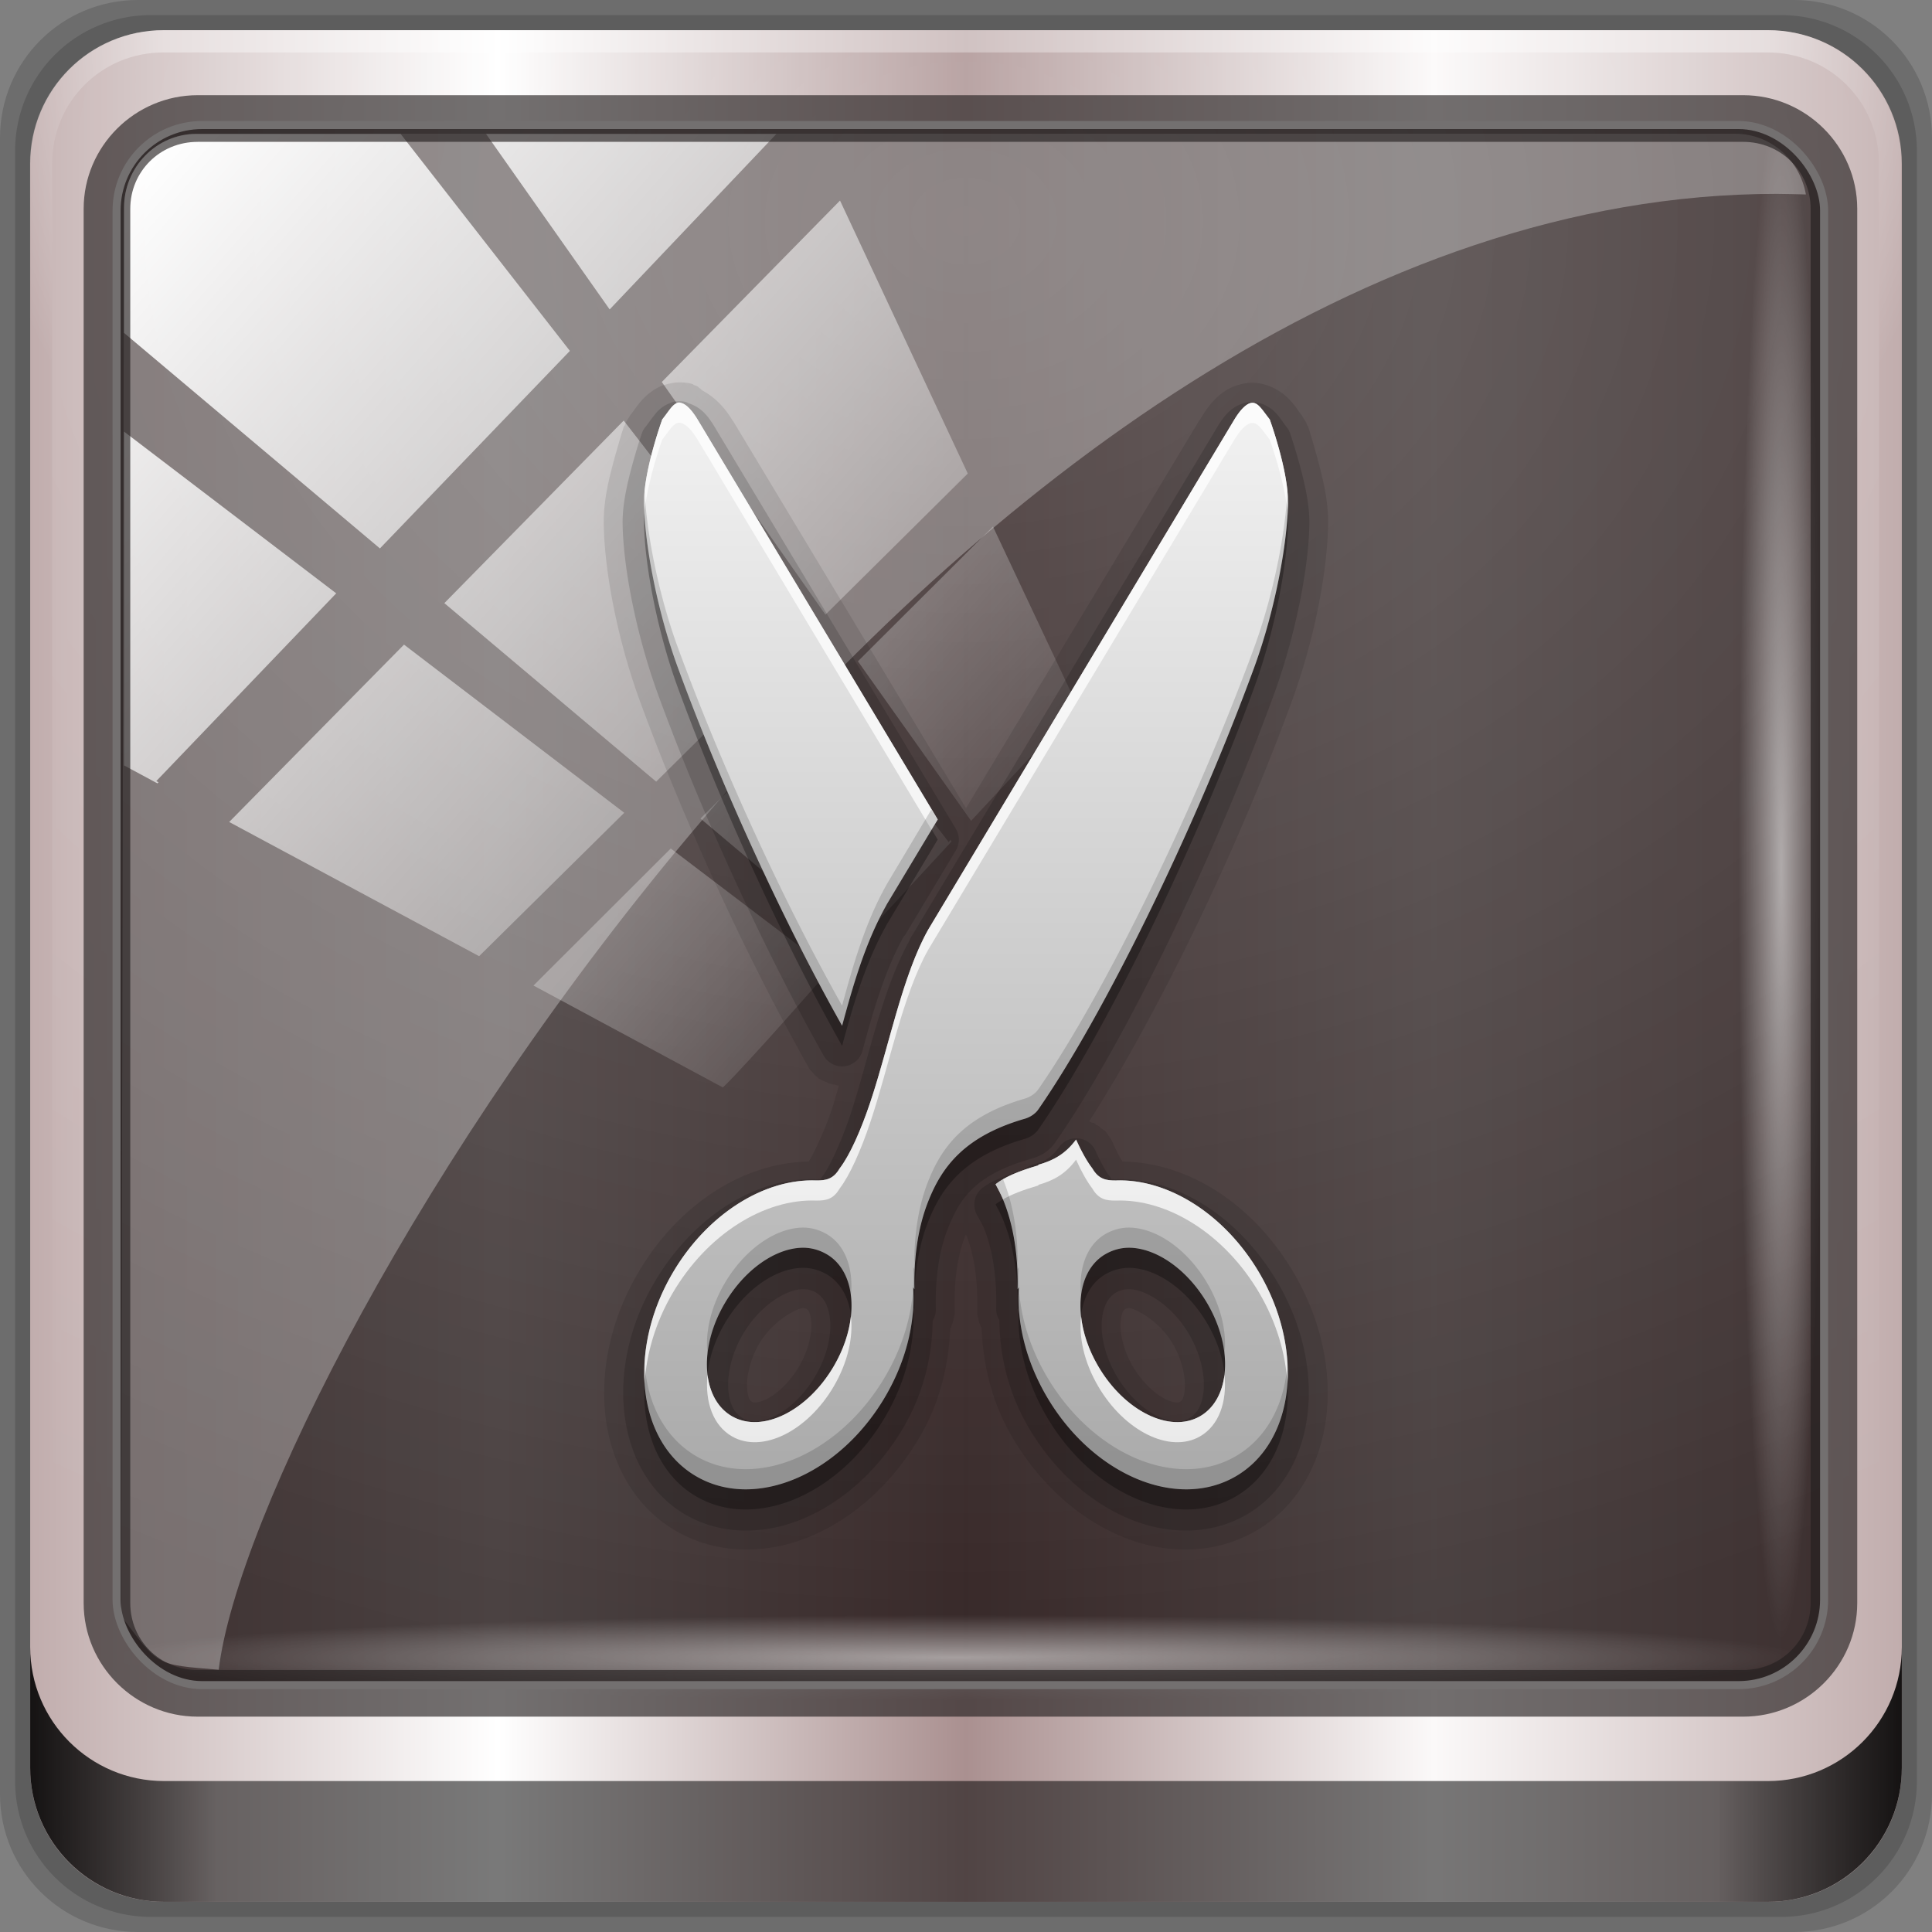 <?xml version="1.0" encoding="UTF-8" standalone="no"?>
<!-- Created with Inkscape (http://www.inkscape.org/) -->

<svg
   xmlns:dc="http://purl.org/dc/elements/1.1/"
   xmlns:cc="http://creativecommons.org/ns#"
   xmlns:rdf="http://www.w3.org/1999/02/22-rdf-syntax-ns#"
   xmlns:svg="http://www.w3.org/2000/svg"
   xmlns="http://www.w3.org/2000/svg"
   xmlns:xlink="http://www.w3.org/1999/xlink"
   xmlns:sodipodi="http://sodipodi.sourceforge.net/DTD/sodipodi-0.dtd"
   xmlns:inkscape="http://www.inkscape.org/namespaces/inkscape"
   version="1.0"
   width="96"
   height="96"
   id="svg2408"
   inkscape:version="0.48.5 r10040"
   sodipodi:docname="edit-cut.svg">
  <rect width="100%" height="100%" fill="#808080" stroke="none"/>
  <sodipodi:namedview
     pagecolor="#ffffff"
     bordercolor="#666666"
     borderopacity="1"
     objecttolerance="10"
     gridtolerance="10"
     guidetolerance="10"
     inkscape:pageopacity="0"
     inkscape:pageshadow="2"
     inkscape:window-width="1280"
     inkscape:window-height="964"
     id="namedview5208"
     showgrid="false"
     inkscape:zoom="3.7037048"
     inkscape:cx="48"
     inkscape:cy="47.7975"
     inkscape:window-x="0"
     inkscape:window-y="0"
     inkscape:window-maximized="1"
     inkscape:current-layer="svg2408" />
  <defs
     id="defs2410">
    <linearGradient
       id="linearGradient3637">
      <stop
         id="stop3639"
         style="stop-color:#f0f0f0;stop-opacity:1"
         offset="0" />
      <stop
         id="stop3641"
         style="stop-color:#aaaaaa;stop-opacity:1"
         offset="1" />
    </linearGradient>
    <linearGradient
       x1="45.448"
       y1="92.54"
       x2="45.448"
       y2="7.017"
       id="ButtonShadow"
       gradientUnits="userSpaceOnUse"
       gradientTransform="scale(1.006,0.994)">
      <stop
         id="stop3750"
         style="stop-color:#000000;stop-opacity:1"
         offset="0" />
      <stop
         id="stop3752"
         style="stop-color:#000000;stop-opacity:0.588"
         offset="1" />
    </linearGradient>
    <linearGradient
       id="linearGradient3737">
      <stop
         id="stop3739"
         style="stop-color:#ffffff;stop-opacity:1"
         offset="0" />
      <stop
         id="stop3741"
         style="stop-color:#ffffff;stop-opacity:0"
         offset="1" />
    </linearGradient>
    <linearGradient
       id="linearGradient3700">
      <stop
         id="stop3702"
         style="stop-color:#2276c5;stop-opacity:1"
         offset="0" />
      <stop
         id="stop3704"
         style="stop-color:#68baf4;stop-opacity:1"
         offset="1" />
    </linearGradient>
    <filter
       color-interpolation-filters="sRGB"
       id="filter3174">
      <feGaussianBlur
         id="feGaussianBlur3176"
         stdDeviation="1.71" />
    </filter>
    <linearGradient
       x1="36.357"
       y1="6"
       x2="36.357"
       y2="63.893"
       id="linearGradient3188"
       xlink:href="#linearGradient3737"
       gradientUnits="userSpaceOnUse" />
    <filter
       x="-0.192"
       y="-0.192"
       width="1.384"
       height="1.384"
       color-interpolation-filters="sRGB"
       id="filter3794">
      <feGaussianBlur
         id="feGaussianBlur3796"
         stdDeviation="5.28" />
    </filter>
    <linearGradient
       x1="48"
       y1="20.221"
       x2="48"
       y2="138.661"
       id="linearGradient3613"
       xlink:href="#linearGradient3737"
       gradientUnits="userSpaceOnUse" />
    <radialGradient
       cx="48"
       cy="90.172"
       r="42"
       fx="48"
       fy="90.172"
       id="radialGradient3619"
       xlink:href="#linearGradient3737"
       gradientUnits="userSpaceOnUse"
       gradientTransform="matrix(1.157,0,0,0.996,-7.551,0.197)" />
    <clipPath
       id="clipPath3613">
      <rect
         width="84"
         height="84"
         rx="6"
         ry="6"
         x="6"
         y="6"
         id="rect3615"
         style="fill:#ffffff;fill-opacity:1;fill-rule:nonzero;stroke:none" />
    </clipPath>
    <linearGradient
       x1="48"
       y1="90"
       x2="48"
       y2="5.988"
       id="linearGradient2843"
       xlink:href="#linearGradient3700"
       gradientUnits="userSpaceOnUse"
       gradientTransform="translate(0,100)" />
    <clipPath
       id="clipPath3625">
      <path
         d="M 0,0 0,96 96,96 96,0 0,0 z m 12,6 72,0 c 3.324,0 6,2.676 6,6 l 0,72 c 0,3.324 -2.676,6 -6,6 L 12,90 C 8.676,90 6,87.324 6,84 L 6,12 C 6,8.676 8.676,6 12,6 z"
         inkscape:connector-curvature="0"
         id="path3627"
         style="fill:#ffffff;fill-opacity:1;stroke:none" />
    </clipPath>
    <linearGradient
       x1="44.512"
       y1="6"
       x2="44.512"
       y2="90.015"
       id="linearGradient3643"
       xlink:href="#linearGradient3637"
       gradientUnits="userSpaceOnUse" />
    <clipPath
       id="clipPath3649">
      <rect
         width="76"
         height="76"
         rx="4"
         ry="4"
         x="10"
         y="10"
         id="rect3651"
         style="fill:#ffffff;fill-opacity:1;fill-rule:nonzero;stroke:none" />
    </clipPath>
    <filter
       color-interpolation-filters="sRGB"
       id="filter3657">
      <feGaussianBlur
         id="feGaussianBlur3659"
         stdDeviation="1.14" />
    </filter>
    <linearGradient
       x1="45.448"
       y1="92.54"
       x2="45.448"
       y2="7.017"
       id="ButtonShadow-0"
       gradientUnits="userSpaceOnUse"
       gradientTransform="matrix(1.006,0,0,0.994,100,0)">
      <stop
         id="stop3750-8"
         style="stop-color:#000000;stop-opacity:1"
         offset="0" />
      <stop
         id="stop3752-5"
         style="stop-color:#000000;stop-opacity:0.588"
         offset="1" />
    </linearGradient>
    <linearGradient
       x1="32.251"
       y1="6.132"
       x2="32.251"
       y2="90.239"
       id="linearGradient3780"
       xlink:href="#ButtonShadow-0"
       gradientUnits="userSpaceOnUse"
       gradientTransform="matrix(1.024,0,0,-1.012,-1.143,98.071)" />
    <linearGradient
       x1="32.251"
       y1="6.132"
       x2="32.251"
       y2="90.239"
       id="linearGradient3772"
       xlink:href="#ButtonShadow-0"
       gradientUnits="userSpaceOnUse"
       gradientTransform="matrix(1.024,0,0,-1.012,-1.143,98.071)" />
    <linearGradient
       x1="32.251"
       y1="6.132"
       x2="32.251"
       y2="90.239"
       id="linearGradient3725"
       xlink:href="#ButtonShadow-0"
       gradientUnits="userSpaceOnUse"
       gradientTransform="matrix(1.024,0,0,-1.012,-1.143,98.071)" />
    <linearGradient
       x1="32.251"
       y1="6.132"
       x2="32.251"
       y2="90.239"
       id="linearGradient3721"
       xlink:href="#ButtonShadow-0"
       gradientUnits="userSpaceOnUse"
       gradientTransform="matrix(1,0,0,-1,0,97)" />
    <linearGradient
       x1="32.251"
       y1="6.132"
       x2="32.251"
       y2="90.239"
       id="linearGradient3199"
       xlink:href="#ButtonShadow-0"
       gradientUnits="userSpaceOnUse"
       gradientTransform="matrix(1.024,0,0,-1.012,-1.143,98.071)" />
    <linearGradient
       x1="36.357"
       y1="6"
       x2="36.357"
       y2="63.893"
       id="linearGradient3188-8"
       xlink:href="#linearGradient3737-3"
       gradientUnits="userSpaceOnUse" />
    <linearGradient
       id="linearGradient3737-3">
      <stop
         id="stop3739-6"
         style="stop-color:#ffffff;stop-opacity:1"
         offset="0" />
      <stop
         id="stop3741-1"
         style="stop-color:#ffffff;stop-opacity:0"
         offset="1" />
    </linearGradient>
    <radialGradient
       cx="48"
       cy="90.172"
       r="42"
       fx="48"
       fy="90.172"
       id="radialGradient3619-3"
       xlink:href="#linearGradient3737-3"
       gradientUnits="userSpaceOnUse"
       gradientTransform="matrix(1.157,0,0,0.996,-7.551,0.197)" />
    <linearGradient
       x1="104"
       y1="8"
       x2="120"
       y2="8"
       id="linearGradient3905"
       xlink:href="#linearGradient3637"
       gradientUnits="userSpaceOnUse"
       gradientTransform="translate(-104,104)" />
    <linearGradient
       x1="104"
       y1="8"
       x2="120"
       y2="8"
       id="linearGradient3913"
       xlink:href="#linearGradient3183-0"
       gradientUnits="userSpaceOnUse"
       gradientTransform="translate(-144,104)" />
    <linearGradient
       id="linearGradient3183-0">
      <stop
         id="stop3185-9"
         style="stop-color:#c80000;stop-opacity:1"
         offset="0" />
      <stop
         id="stop3187-6"
         style="stop-color:#f3604d;stop-opacity:1"
         offset="1" />
    </linearGradient>
    <linearGradient
       x1="46.07"
       y1="0.921"
       x2="46.07"
       y2="17.478"
       id="linearGradient3916"
       xlink:href="#linearGradient3637"
       gradientUnits="userSpaceOnUse"
       gradientTransform="matrix(-2.669,0,0,3.169,171.994,18.593)" />
    <linearGradient
       id="linearGradient3637-9">
      <stop
         offset="0"
         style="stop-color:#f0f0f0;stop-opacity:1"
         id="stop3639-7" />
      <stop
         offset="1"
         style="stop-color:#aaaaaa;stop-opacity:1"
         id="stop3641-5" />
    </linearGradient>
    <linearGradient
       gradientTransform="matrix(-3.393,0,0,2.652,90,13.906)"
       gradientUnits="userSpaceOnUse"
       xlink:href="#linearGradient3637-9"
       id="linearGradient3919-7"
       y2="17.001"
       x2="12.968"
       y1="8.707"
       x1="12.968" />
    <linearGradient
       y2="14.514"
       x2="50.528"
       y1="-28.642"
       x1="2.771"
       gradientUnits="userSpaceOnUse"
       id="linearGradient4767"
       xlink:href="#linearGradient4213-7"
       inkscape:collect="always" />
    <linearGradient
       id="linearGradient4213-7"
       inkscape:collect="always">
      <stop
         id="stop4215-6"
         offset="0"
         style="stop-color:#ffffff;stop-opacity:1;" />
      <stop
         id="stop4217-5"
         offset="1"
         style="stop-color:#ffffff;stop-opacity:0;" />
    </linearGradient>
    <clipPath
       id="clipPath4156-4"
       clipPathUnits="userSpaceOnUse">
      <path
         inkscape:connector-curvature="0"
         id="path4158-0"
         d="m 27.046,-55.695 -14.214,13.321 0.061,0 15.653,21.771 10.231,-10.546 C 38.562,-32.302 27.468,-54.819 27.046,-55.695 z M 9.647,-39.383 -5.241,-25.321 15.988,-7.806 26.372,-18.383 9.647,-39.383 z m 31.491,12.951 -9.741,9.714 8.945,12.458 7.781,-7.555 -6.984,-14.617 z m -49.84,4.379 -13.754,12.982 26.283,13.846 0.061,-0.062 -0.123,-0.062 L 13.599,-5.401 -8.702,-22.053 z m 38.015,7.401 -9.803,9.775 11.579,9.559 7.628,-7.401 -8.669,-11.009 -0.735,-0.925 z m 20.187,5.674 -7.383,7.216 6.188,8.542 5.82,-6.137 -4.626,-9.621 z m -32.195,6.322 -9.557,9.498 13.662,7.185 7.934,-7.678 -12.039,-9.004 z m 23.312,2.374 -7.107,6.938 8.363,6.907 5.361,-5.674 -0.061,-0.092 -0.092,0.123 -6.464,-8.203 z m -8.73,8.542 -7.505,7.339 10.354,5.458 c 1.397,-1.321 5.675,-6.123 5.851,-6.322 L 31.886,8.26 z"
         style="opacity:0.6;fill:#ffffff;fill-opacity:1;stroke:none" />
    </clipPath>
    <radialGradient
       r="43.199"
       fy="44.893"
       fx="13.948"
       cy="44.893"
       cx="13.948"
       gradientTransform="matrix(0.888,0,0,0.049,16.069,-98.752)"
       gradientUnits="userSpaceOnUse"
       id="radialGradient4143"
       xlink:href="#linearGradient4133"
       inkscape:collect="always" />
    <linearGradient
       id="linearGradient4133"
       inkscape:collect="always">
      <stop
         id="stop4135"
         offset="0"
         style="stop-color:#ffffff;stop-opacity:1;" />
      <stop
         id="stop4137"
         offset="1"
         style="stop-color:#ffffff;stop-opacity:0;" />
    </linearGradient>
    <radialGradient
       gradientUnits="userSpaceOnUse"
       gradientTransform="matrix(0.975,0,0,0.049,41.943,65.501)"
       r="43.199"
       fy="44.893"
       fx="13.948"
       cy="44.893"
       cx="13.948"
       id="radialGradient4139"
       xlink:href="#linearGradient4133"
       inkscape:collect="always" />
    <linearGradient
       gradientUnits="userSpaceOnUse"
       y2="88.172"
       x2="94.5"
       y1="88.172"
       x1="1.5"
       id="linearGradient4129"
       xlink:href="#linearGradient3832-0-6-1-1"
       inkscape:collect="always"
       gradientTransform="translate(8.044,-14.666)" />
    <linearGradient
       id="linearGradient3832-0-6-1-1">
      <stop
         id="stop3834-6-3-7-1"
         offset="0"
         style="stop-color:#000000;stop-opacity:1;" />
      <stop
         style="stop-color:#000000;stop-opacity:0.588;"
         offset="0.1"
         id="stop3872-2-4" />
      <stop
         id="stop3844-6-2-7-6"
         offset="0.9"
         style="stop-color:#000000;stop-opacity:0.588;" />
      <stop
         id="stop3836-5-0-2-9"
         offset="1"
         style="stop-color:#000000;stop-opacity:1;" />
    </linearGradient>
    <clipPath
       id="clipPath4194-1-2-5">
      <rect
         style="fill:#ff00ff;fill-opacity:1;fill-rule:nonzero;stroke:none"
         id="rect4196-1-6-2"
         y="6"
         x="6"
         ry="6"
         rx="6"
         height="84"
         width="84" />
    </clipPath>
    <linearGradient
       inkscape:collect="always"
       xlink:href="#linearGradient4071-3-8-2"
       id="linearGradient6414-8"
       gradientUnits="userSpaceOnUse"
       x1="48.234"
       y1="48.047"
       x2="126.139"
       y2="66.233" />
    <linearGradient
       id="linearGradient4071-3-8-2">
      <stop
         offset="0"
         style="stop-color:#000000;stop-opacity:1"
         id="stop4073-8-8-6" />
      <stop
         offset="1"
         style="stop-color:#000000;stop-opacity:0"
         id="stop4075-4-4-8" />
    </linearGradient>
    <linearGradient
       inkscape:collect="always"
       xlink:href="#linearGradient4047-2-9-1"
       id="linearGradient6416-7"
       gradientUnits="userSpaceOnUse"
       x1="48.055"
       y1="48.032"
       x2="126.673"
       y2="62.839" />
    <linearGradient
       id="linearGradient4047-2-9-1">
      <stop
         offset="0"
         style="stop-color:#000000;stop-opacity:1"
         id="stop4049-0-1-5" />
      <stop
         offset="1"
         style="stop-color:#000000;stop-opacity:0"
         id="stop4051-5-5-8" />
    </linearGradient>
    <linearGradient
       inkscape:collect="always"
       xlink:href="#linearGradient4047-2-9-1"
       id="linearGradient6418-1"
       gradientUnits="userSpaceOnUse"
       x1="47.997"
       y1="48.029"
       x2="127.052"
       y2="60.29" />
    <linearGradient
       id="linearGradient6996">
      <stop
         offset="0"
         style="stop-color:#000000;stop-opacity:1"
         id="stop6998" />
      <stop
         offset="1"
         style="stop-color:#000000;stop-opacity:0"
         id="stop7000" />
    </linearGradient>
    <linearGradient
       inkscape:collect="always"
       xlink:href="#linearGradient4047-2-9-1"
       id="linearGradient6420-5"
       gradientUnits="userSpaceOnUse"
       x1="47.998"
       y1="48.029"
       x2="127.416"
       y2="57.665" />
    <linearGradient
       id="linearGradient7003">
      <stop
         offset="0"
         style="stop-color:#000000;stop-opacity:1"
         id="stop7005" />
      <stop
         offset="1"
         style="stop-color:#000000;stop-opacity:0"
         id="stop7007" />
    </linearGradient>
    <radialGradient
       inkscape:collect="always"
       xlink:href="#linearGradient3796-9-2-7"
       id="radialGradient6422-6"
       gradientUnits="userSpaceOnUse"
       gradientTransform="matrix(1,0,0,0.985,-30,0.716)"
       cx="48.41"
       cy="47.598"
       fx="48.41"
       fy="47.598"
       r="30.64" />
    <linearGradient
       id="linearGradient3796-9-2-7">
      <stop
         offset="0"
         style="stop-color:#ffffff;stop-opacity:0"
         id="stop3798-4-9-5" />
      <stop
         offset="1"
         style="stop-color:#ffffff;stop-opacity:1"
         id="stop3800-9-6-6" />
    </linearGradient>
    <radialGradient
       inkscape:collect="always"
       xlink:href="#linearGradient3780-6-5-9-0"
       id="radialGradient6424-3"
       gradientUnits="userSpaceOnUse"
       gradientTransform="matrix(1,0,0,1.014,-30,-0.661)"
       cx="48.265"
       cy="47.887"
       fx="48.265"
       fy="47.887"
       r="28.879" />
    <linearGradient
       id="linearGradient3780-6-5-9-0">
      <stop
         offset="0"
         style="stop-color:#000000;stop-opacity:0"
         id="stop3782-4-0-0" />
      <stop
         offset="1"
         style="stop-color:#000000;stop-opacity:1"
         id="stop3784-9-4-1" />
    </linearGradient>
    <linearGradient
       inkscape:collect="always"
       xlink:href="#linearGradient4071-3-8-2"
       id="linearGradient6434-0"
       gradientUnits="userSpaceOnUse"
       x1="48.234"
       y1="48.047"
       x2="126.139"
       y2="66.233" />
    <linearGradient
       id="linearGradient7018">
      <stop
         offset="0"
         style="stop-color:#000000;stop-opacity:1"
         id="stop7020" />
      <stop
         offset="1"
         style="stop-color:#000000;stop-opacity:0"
         id="stop7022" />
    </linearGradient>
    <linearGradient
       inkscape:collect="always"
       xlink:href="#linearGradient4047-2-9-1"
       id="linearGradient6436-8"
       gradientUnits="userSpaceOnUse"
       x1="48.055"
       y1="48.032"
       x2="126.673"
       y2="62.839" />
    <linearGradient
       id="linearGradient7025">
      <stop
         offset="0"
         style="stop-color:#000000;stop-opacity:1"
         id="stop7027" />
      <stop
         offset="1"
         style="stop-color:#000000;stop-opacity:0"
         id="stop7029" />
    </linearGradient>
    <linearGradient
       inkscape:collect="always"
       xlink:href="#linearGradient4047-2-9-1"
       id="linearGradient6438-0"
       gradientUnits="userSpaceOnUse"
       x1="47.997"
       y1="48.029"
       x2="127.052"
       y2="60.29" />
    <linearGradient
       id="linearGradient7032">
      <stop
         offset="0"
         style="stop-color:#000000;stop-opacity:1"
         id="stop7034" />
      <stop
         offset="1"
         style="stop-color:#000000;stop-opacity:0"
         id="stop7036" />
    </linearGradient>
    <linearGradient
       inkscape:collect="always"
       xlink:href="#linearGradient4047-2-9-1"
       id="linearGradient6440-3"
       gradientUnits="userSpaceOnUse"
       x1="47.998"
       y1="48.029"
       x2="127.416"
       y2="57.665" />
    <linearGradient
       id="linearGradient7039">
      <stop
         offset="0"
         style="stop-color:#000000;stop-opacity:1"
         id="stop7041" />
      <stop
         offset="1"
         style="stop-color:#000000;stop-opacity:0"
         id="stop7043" />
    </linearGradient>
    <linearGradient
       inkscape:collect="always"
       xlink:href="#linearGradient4071-3-8-2"
       id="linearGradient6442-5"
       gradientUnits="userSpaceOnUse"
       x1="48.234"
       y1="48.047"
       x2="126.139"
       y2="66.233" />
    <linearGradient
       id="linearGradient7046">
      <stop
         offset="0"
         style="stop-color:#000000;stop-opacity:1"
         id="stop7048" />
      <stop
         offset="1"
         style="stop-color:#000000;stop-opacity:0"
         id="stop7050" />
    </linearGradient>
    <linearGradient
       inkscape:collect="always"
       xlink:href="#linearGradient4047-2-9-1"
       id="linearGradient6444-4"
       gradientUnits="userSpaceOnUse"
       x1="48.055"
       y1="48.032"
       x2="126.673"
       y2="62.839" />
    <linearGradient
       id="linearGradient7053">
      <stop
         offset="0"
         style="stop-color:#000000;stop-opacity:1"
         id="stop7055" />
      <stop
         offset="1"
         style="stop-color:#000000;stop-opacity:0"
         id="stop7057" />
    </linearGradient>
    <linearGradient
       inkscape:collect="always"
       xlink:href="#linearGradient4047-2-9-1"
       id="linearGradient6446-1"
       gradientUnits="userSpaceOnUse"
       x1="47.997"
       y1="48.029"
       x2="127.052"
       y2="60.29" />
    <linearGradient
       id="linearGradient7060">
      <stop
         offset="0"
         style="stop-color:#000000;stop-opacity:1"
         id="stop7062" />
      <stop
         offset="1"
         style="stop-color:#000000;stop-opacity:0"
         id="stop7064" />
    </linearGradient>
    <linearGradient
       inkscape:collect="always"
       xlink:href="#linearGradient4047-2-9-1"
       id="linearGradient6448-0"
       gradientUnits="userSpaceOnUse"
       x1="47.998"
       y1="48.029"
       x2="127.416"
       y2="57.665" />
    <linearGradient
       id="linearGradient7067">
      <stop
         offset="0"
         style="stop-color:#000000;stop-opacity:1"
         id="stop7069" />
      <stop
         offset="1"
         style="stop-color:#000000;stop-opacity:0"
         id="stop7071" />
    </linearGradient>
    <radialGradient
       r="41"
       fy="6.213"
       fx="158"
       cy="6.213"
       cx="158"
       gradientTransform="matrix(0,1.621,-2.038,0,160.664,-243.037)"
       gradientUnits="userSpaceOnUse"
       id="radialGradient4073"
       xlink:href="#linearGradient3888-8-4-8-6"
       inkscape:collect="always" />
    <linearGradient
       id="linearGradient3888-8-4-8-6"
       inkscape:collect="always">
      <stop
         id="stop3890-4-7-9-7"
         offset="0"
         style="stop-color:#ffffff;stop-opacity:1;" />
      <stop
         id="stop3892-5-8-2-7"
         offset="1"
         style="stop-color:#ffffff;stop-opacity:0;" />
    </linearGradient>
    <radialGradient
       r="42"
       fy="-27"
       fx="48"
       cy="-27"
       cx="48"
       gradientTransform="matrix(-1.072,0,0,-0.875,199.464,-19.126)"
       gradientUnits="userSpaceOnUse"
       id="radialGradient4075"
       xlink:href="#linearGradient4091-0-3-0-7"
       inkscape:collect="always" />
    <linearGradient
       id="linearGradient4091-0-3-0-7">
      <stop
         id="stop4093-3-6-4-2"
         offset="0"
         style="stop-color:#ffffff;stop-opacity:1;" />
      <stop
         style="stop-color:#ffffff;stop-opacity:1;"
         offset="0.8"
         id="stop4099-6-1-8-3" />
      <stop
         id="stop4095-1-0-7-9"
         offset="1"
         style="stop-color:#ffffff;stop-opacity:0;" />
    </linearGradient>
    <linearGradient
       y2="47"
       x2="90"
       y1="47"
       x1="6"
       gradientTransform="matrix(1.107,0,0,1.107,2.901,-18.701)"
       gradientUnits="userSpaceOnUse"
       id="linearGradient4071"
       xlink:href="#linearGradient6139-0"
       inkscape:collect="always" />
    <linearGradient
       id="linearGradient6139-0">
      <stop
         style="stop-color:#c1adad;stop-opacity:1;"
         offset="0"
         id="stop6141-2" />
      <stop
         id="stop6151-0"
         offset="0.25"
         style="stop-color:#ffffff;stop-opacity:1;" />
      <stop
         id="stop6147-1"
         offset="0.5"
         style="stop-color:#aa9090;stop-opacity:1;" />
      <stop
         style="stop-color:#fbf9f9;stop-opacity:1;"
         offset="0.75"
         id="stop6149-4" />
      <stop
         style="stop-color:#c1adad;stop-opacity:1;"
         offset="1"
         id="stop6143-4" />
    </linearGradient>
    <linearGradient
       inkscape:collect="always"
       xlink:href="#linearGradient6139-0"
       id="linearGradient7426"
       gradientUnits="userSpaceOnUse"
       gradientTransform="matrix(1.107,0,0,1.107,2.901,-18.701)"
       x1="6"
       y1="47"
       x2="90"
       y2="47" />
    <radialGradient
       inkscape:collect="always"
       xlink:href="#linearGradient3888-8-4-8-6"
       id="radialGradient7428"
       gradientUnits="userSpaceOnUse"
       gradientTransform="matrix(0,1.621,-2.038,0,160.664,-243.037)"
       cx="158"
       cy="6.213"
       fx="158"
       fy="6.213"
       r="41" />
    <radialGradient
       inkscape:collect="always"
       xlink:href="#linearGradient4091-0-3-0-7"
       id="radialGradient7430"
       gradientUnits="userSpaceOnUse"
       gradientTransform="matrix(-1.072,0,0,-0.875,199.464,-19.126)"
       cx="48"
       cy="-27"
       fx="48"
       fy="-27"
       r="42" />
    <linearGradient
       inkscape:collect="always"
       xlink:href="#linearGradient3832-0-6-1-1"
       id="linearGradient7460"
       gradientUnits="userSpaceOnUse"
       gradientTransform="translate(8.044,-14.666)"
       x1="1.5"
       y1="88.172"
       x2="94.5"
       y2="88.172" />
    <radialGradient
       inkscape:collect="always"
       xlink:href="#linearGradient4133"
       id="radialGradient7462"
       gradientUnits="userSpaceOnUse"
       gradientTransform="matrix(0.975,0,0,0.049,41.943,65.501)"
       cx="13.948"
       cy="44.893"
       fx="13.948"
       fy="44.893"
       r="43.199" />
    <radialGradient
       inkscape:collect="always"
       xlink:href="#linearGradient4133"
       id="radialGradient7464"
       gradientUnits="userSpaceOnUse"
       gradientTransform="matrix(0.888,0,0,0.049,16.069,-98.752)"
       cx="13.948"
       cy="44.893"
       fx="13.948"
       fy="44.893"
       r="43.199" />
    <linearGradient
       inkscape:collect="always"
       xlink:href="#linearGradient4213-7"
       id="linearGradient7466"
       gradientUnits="userSpaceOnUse"
       x1="2.771"
       y1="-28.642"
       x2="50.528"
       y2="14.514" />
    <linearGradient
       gradientTransform="scale(1.006,0.994)"
       gradientUnits="userSpaceOnUse"
       id="ButtonShadow-6"
       y2="7.017"
       x2="45.448"
       y1="92.54"
       x1="45.448">
      <stop
         offset="0"
         style="stop-color:#000000;stop-opacity:1"
         id="stop3750-4" />
      <stop
         offset="1"
         style="stop-color:#000000;stop-opacity:0.588"
         id="stop3752-4" />
    </linearGradient>
    <filter
       id="filter3174-0"
       color-interpolation-filters="sRGB">
      <feGaussianBlur
         stdDeviation="1.71"
         id="feGaussianBlur3176-7" />
    </filter>
    <linearGradient
       gradientUnits="userSpaceOnUse"
       xlink:href="#linearGradient4281-6-7"
       id="linearGradient4416"
       y2="80"
       x2="48"
       y1="16"
       x1="48" />
    <linearGradient
       id="linearGradient4281-6-7">
      <stop
         offset="0"
         style="stop-color:#1e1e1e;stop-opacity:1"
         id="stop4283-9-0" />
      <stop
         offset="1"
         style="stop-color:#505050;stop-opacity:1"
         id="stop4285-8-2" />
    </linearGradient>
    <linearGradient
       gradientTransform="scale(1.006,0.994)"
       gradientUnits="userSpaceOnUse"
       id="ButtonShadow-1"
       y2="7.017"
       x2="45.448"
       y1="92.54"
       x1="45.448">
      <stop
         offset="0"
         style="stop-color:#000000;stop-opacity:1"
         id="stop3750-9" />
      <stop
         offset="1"
         style="stop-color:#000000;stop-opacity:0.588"
         id="stop3752-9" />
    </linearGradient>
    <filter
       id="filter3174-3"
       color-interpolation-filters="sRGB">
      <feGaussianBlur
         stdDeviation="1.71"
         id="feGaussianBlur3176-6" />
    </filter>
    <linearGradient
       gradientTransform="matrix(0,1,-1,0,70.996,0.004)"
       gradientUnits="userSpaceOnUse"
       xlink:href="#linearGradient4281-6-1"
       id="linearGradient3299"
       y2="47.996"
       x2="79.996"
       y1="47.996"
       x1="15.996" />
    <linearGradient
       id="linearGradient4281-6-1">
      <stop
         offset="0"
         style="stop-color:#1e1e1e;stop-opacity:1"
         id="stop4283-9-3" />
      <stop
         offset="1"
         style="stop-color:#505050;stop-opacity:1"
         id="stop4285-8-23" />
    </linearGradient>
    <linearGradient
       gradientTransform="matrix(-3.393,0,0,2.652,90,13.906)"
       gradientUnits="userSpaceOnUse"
       xlink:href="#linearGradient3637-5"
       id="linearGradient3919"
       y2="17.001"
       x2="12.968"
       y1="8.707"
       x1="12.968" />
    <linearGradient
       id="linearGradient3183-0-0">
      <stop
         offset="0"
         style="stop-color:#c80000;stop-opacity:1"
         id="stop3185-9-0" />
      <stop
         offset="1"
         style="stop-color:#f3604d;stop-opacity:1"
         id="stop3187-6-7" />
    </linearGradient>
    <linearGradient
       gradientTransform="translate(-144,104)"
       gradientUnits="userSpaceOnUse"
       xlink:href="#linearGradient3183-0-0"
       id="linearGradient3913-2"
       y2="8"
       x2="120"
       y1="8"
       x1="104" />
    <linearGradient
       gradientTransform="translate(-104,104)"
       gradientUnits="userSpaceOnUse"
       xlink:href="#linearGradient3637-5"
       id="linearGradient3905-2"
       y2="8"
       x2="120"
       y1="8"
       x1="104" />
    <radialGradient
       gradientTransform="matrix(1.157,0,0,0.996,-7.551,0.197)"
       gradientUnits="userSpaceOnUse"
       xlink:href="#linearGradient3737-3-4"
       id="radialGradient3619-3-0"
       fy="90.172"
       fx="48"
       r="42"
       cy="90.172"
       cx="48" />
    <linearGradient
       id="linearGradient3737-3-4">
      <stop
         offset="0"
         style="stop-color:#ffffff;stop-opacity:1"
         id="stop3739-6-6" />
      <stop
         offset="1"
         style="stop-color:#ffffff;stop-opacity:0"
         id="stop3741-1-4" />
    </linearGradient>
    <linearGradient
       gradientUnits="userSpaceOnUse"
       xlink:href="#linearGradient3737-3-4"
       id="linearGradient3188-8-7"
       y2="63.893"
       x2="36.357"
       y1="6"
       x1="36.357" />
    <linearGradient
       gradientTransform="matrix(1.024,0,0,-1.012,-1.143,98.071)"
       gradientUnits="userSpaceOnUse"
       xlink:href="#ButtonShadow-0-1"
       id="linearGradient3199-9"
       y2="90.239"
       x2="32.251"
       y1="6.132"
       x1="32.251" />
    <linearGradient
       gradientTransform="matrix(1,0,0,-1,0,97)"
       gradientUnits="userSpaceOnUse"
       xlink:href="#ButtonShadow-0-1"
       id="linearGradient3721-7"
       y2="90.239"
       x2="32.251"
       y1="6.132"
       x1="32.251" />
    <linearGradient
       gradientTransform="matrix(1.024,0,0,-1.012,-1.143,98.071)"
       gradientUnits="userSpaceOnUse"
       xlink:href="#ButtonShadow-0-1"
       id="linearGradient3725-0"
       y2="90.239"
       x2="32.251"
       y1="6.132"
       x1="32.251" />
    <linearGradient
       gradientTransform="matrix(1.024,0,0,-1.012,-1.143,98.071)"
       gradientUnits="userSpaceOnUse"
       xlink:href="#ButtonShadow-0-1"
       id="linearGradient3772-9"
       y2="90.239"
       x2="32.251"
       y1="6.132"
       x1="32.251" />
    <linearGradient
       gradientTransform="matrix(1.024,0,0,-1.012,-1.143,98.071)"
       gradientUnits="userSpaceOnUse"
       xlink:href="#ButtonShadow-0-1"
       id="linearGradient3780-3"
       y2="90.239"
       x2="32.251"
       y1="6.132"
       x1="32.251" />
    <linearGradient
       gradientTransform="matrix(1.006,0,0,0.994,100,0)"
       gradientUnits="userSpaceOnUse"
       id="ButtonShadow-0-1"
       y2="7.017"
       x2="45.448"
       y1="92.54"
       x1="45.448">
      <stop
         offset="0"
         style="stop-color:#000000;stop-opacity:1"
         id="stop3750-8-7" />
      <stop
         offset="1"
         style="stop-color:#000000;stop-opacity:0.588"
         id="stop3752-5-7" />
    </linearGradient>
    <filter
       id="filter3657-5"
       color-interpolation-filters="sRGB">
      <feGaussianBlur
         stdDeviation="1.14"
         id="feGaussianBlur3659-5" />
    </filter>
    <clipPath
       id="clipPath3649-1">
      <rect
         style="fill:#ffffff;fill-opacity:1;fill-rule:nonzero;stroke:none"
         id="rect3651-5"
         y="10"
         x="10"
         ry="4"
         rx="4"
         height="76"
         width="76" />
    </clipPath>
    <linearGradient
       gradientUnits="userSpaceOnUse"
       xlink:href="#linearGradient3637-5"
       id="linearGradient3643-7"
       y2="90.015"
       x2="44.512"
       y1="6"
       x1="44.512" />
    <clipPath
       id="clipPath3625-2">
      <path
         style="fill:#ffffff;fill-opacity:1;stroke:none"
         id="path3627-7"
         inkscape:connector-curvature="0"
         d="M 0,0 0,96 96,96 96,0 0,0 z m 12,6 72,0 c 3.324,0 6,2.676 6,6 l 0,72 c 0,3.324 -2.676,6 -6,6 L 12,90 C 8.676,90 6,87.324 6,84 L 6,12 C 6,8.676 8.676,6 12,6 z" />
    </clipPath>
    <linearGradient
       gradientTransform="translate(0,100)"
       gradientUnits="userSpaceOnUse"
       xlink:href="#linearGradient3700-4"
       id="linearGradient2843-8"
       y2="5.988"
       x2="48"
       y1="90"
       x1="48" />
    <clipPath
       id="clipPath3613-0">
      <rect
         style="fill:#ffffff;fill-opacity:1;fill-rule:nonzero;stroke:none"
         id="rect3615-3"
         y="6"
         x="6"
         ry="6"
         rx="6"
         height="84"
         width="84" />
    </clipPath>
    <radialGradient
       gradientTransform="matrix(1.157,0,0,0.996,-7.551,0.197)"
       gradientUnits="userSpaceOnUse"
       xlink:href="#linearGradient3737-0"
       id="radialGradient3619-5"
       fy="90.172"
       fx="48"
       r="42"
       cy="90.172"
       cx="48" />
    <linearGradient
       gradientUnits="userSpaceOnUse"
       xlink:href="#linearGradient3737-0"
       id="linearGradient3613-0"
       y2="138.661"
       x2="48"
       y1="20.221"
       x1="48" />
    <filter
       id="filter3794-5"
       color-interpolation-filters="sRGB"
       height="1.384"
       width="1.384"
       y="-0.192"
       x="-0.192">
      <feGaussianBlur
         stdDeviation="5.28"
         id="feGaussianBlur3796-5" />
    </filter>
    <linearGradient
       gradientUnits="userSpaceOnUse"
       xlink:href="#linearGradient3737-0"
       id="linearGradient3188-6"
       y2="63.893"
       x2="36.357"
       y1="6"
       x1="36.357" />
    <filter
       id="filter3174-6"
       color-interpolation-filters="sRGB">
      <feGaussianBlur
         stdDeviation="1.71"
         id="feGaussianBlur3176-68" />
    </filter>
    <linearGradient
       id="linearGradient3700-4">
      <stop
         offset="0"
         style="stop-color:#2276c5;stop-opacity:1"
         id="stop3702-4" />
      <stop
         offset="1"
         style="stop-color:#68baf4;stop-opacity:1"
         id="stop3704-6" />
    </linearGradient>
    <linearGradient
       id="linearGradient3737-0">
      <stop
         offset="0"
         style="stop-color:#ffffff;stop-opacity:1"
         id="stop3739-5" />
      <stop
         offset="1"
         style="stop-color:#ffffff;stop-opacity:0"
         id="stop3741-7" />
    </linearGradient>
    <linearGradient
       gradientTransform="scale(1.006,0.994)"
       gradientUnits="userSpaceOnUse"
       id="ButtonShadow-09"
       y2="7.017"
       x2="45.448"
       y1="92.54"
       x1="45.448">
      <stop
         offset="0"
         style="stop-color:#000000;stop-opacity:1"
         id="stop3750-2" />
      <stop
         offset="1"
         style="stop-color:#000000;stop-opacity:0.588"
         id="stop3752-1" />
    </linearGradient>
    <linearGradient
       id="linearGradient3637-5">
      <stop
         offset="0"
         style="stop-color:#f0f0f0;stop-opacity:1"
         id="stop3639-2" />
      <stop
         offset="1"
         style="stop-color:#aaaaaa;stop-opacity:1"
         id="stop3641-0" />
    </linearGradient>
  </defs>
  <g
     id="g17407">
    <g
       style="display:none"
       id="layer2-1">
      <rect
         style="opacity:0.9;fill:url(#ButtonShadow-09);fill-opacity:1;fill-rule:nonzero;stroke:none;filter:url(#filter3174-6)"
         id="rect3745-4"
         clip-path="url(#clipPath3625-2)"
         y="7"
         x="5"
         ry="6"
         rx="6"
         height="85"
         width="86" />
    </g>
    <g
       style="display:none"
       id="layer1-6">
      <rect
         style="opacity:0.8;fill:#000000;fill-opacity:1;fill-rule:nonzero;stroke:none"
         id="rect2419-4"
         y="6"
         x="6"
         ry="6"
         rx="6"
         height="84"
         width="84" />
      <path
         style="opacity:0.08;fill:#000000;fill-opacity:1;fill-rule:nonzero;stroke:none"
         id="rect3726-4"
         inkscape:connector-curvature="0"
         d="m 14,10 c -2.216,0 -4,1.784 -4,4 l 0,68 c 0,2.216 1.784,4 4,4 l 68,0 c 2.216,0 4,-1.784 4,-4 l 0,-68 c 0,-2.216 -1.784,-4 -4,-4 l -68,0 z m 0,3.062 68,0 c 0.579,0 0.938,0.359 0.938,0.938 l 0,68 c 0,0.579 -0.359,0.938 -0.938,0.938 l -68,0 c -0.579,0 -0.938,-0.359 -0.938,-0.938 l 0,-68 c 0,-0.579 0.359,-0.938 0.938,-0.938 z" />
      <path
         style="fill:url(#linearGradient3643-7);fill-opacity:1;fill-rule:nonzero;stroke:none"
         id="rect3629-8"
         inkscape:connector-curvature="0"
         d="M 12,6 C 8.676,6 6,8.676 6,12 l 0,72 c 0,3.324 2.676,6 6,6 l 72,0 c 3.324,0 6,-2.676 6,-6 L 90,12 C 90,8.676 87.324,6 84,6 L 12,6 z m 2,4 68,0 c 2.216,0 4,1.784 4,4 l 0,68 c 0,2.216 -1.784,4 -4,4 l -68,0 c -2.216,0 -4,-1.784 -4,-4 l 0,-68 c 0,-2.216 1.784,-4 4,-4 z" />
      <path
         style="fill:url(#linearGradient3188-6);fill-opacity:1;fill-rule:nonzero;stroke:none"
         id="rect3728-4"
         inkscape:connector-curvature="0"
         d="M 12,6 C 8.676,6 6,8.676 6,12 l 0,2 0,68 0,2 c 0,0.335 0.041,0.651 0.094,0.969 0.049,0.296 0.097,0.597 0.188,0.875 0.01,0.03 0.021,0.064 0.031,0.094 0.099,0.288 0.235,0.547 0.375,0.812 0.145,0.274 0.316,0.536 0.5,0.781 0.184,0.246 0.374,0.473 0.594,0.688 0.44,0.428 0.943,0.815 1.5,1.094 0.279,0.14 0.573,0.247 0.875,0.344 -0.256,-0.1 -0.487,-0.236 -0.719,-0.375 -0.007,-0.004 -0.024,0.004 -0.031,0 -0.032,-0.019 -0.062,-0.043 -0.094,-0.062 -0.12,-0.077 -0.231,-0.164 -0.344,-0.25 -0.106,-0.081 -0.213,-0.161 -0.312,-0.25 C 8.478,88.557 8.309,88.373 8.156,88.188 8.049,88.057 7.938,87.922 7.844,87.781 7.819,87.743 7.805,87.695 7.781,87.656 7.716,87.553 7.651,87.452 7.594,87.344 7.493,87.149 7.388,86.928 7.312,86.719 7.305,86.697 7.289,86.678 7.281,86.656 7.249,86.564 7.245,86.469 7.219,86.375 7.188,86.268 7.148,86.172 7.125,86.062 7.052,85.721 7,85.364 7,85 L 7,83 7,15 7,13 C 7,10.218 9.218,8 12,8 l 2,0 68,0 2,0 c 2.782,0 5,2.218 5,5 l 0,2 0,68 0,2 c 0,0.364 -0.052,0.721 -0.125,1.062 -0.044,0.207 -0.088,0.398 -0.156,0.594 -0.008,0.022 -0.023,0.041 -0.031,0.062 -0.063,0.174 -0.138,0.367 -0.219,0.531 -0.042,0.083 -0.079,0.17 -0.125,0.25 -0.055,0.097 -0.127,0.188 -0.188,0.281 -0.094,0.141 -0.205,0.276 -0.312,0.406 -0.143,0.174 -0.303,0.347 -0.469,0.5 -0.011,0.01 -0.02,0.021 -0.031,0.031 -0.138,0.126 -0.285,0.234 -0.438,0.344 -0.103,0.073 -0.204,0.153 -0.312,0.219 -0.007,0.004 -0.024,-0.004 -0.031,0 -0.232,0.139 -0.463,0.275 -0.719,0.375 0.302,-0.097 0.596,-0.204 0.875,-0.344 0.557,-0.279 1.06,-0.666 1.5,-1.094 0.22,-0.214 0.409,-0.442 0.594,-0.688 0.184,-0.246 0.355,-0.508 0.5,-0.781 0.14,-0.265 0.276,-0.525 0.375,-0.812 0.01,-0.031 0.021,-0.063 0.031,-0.094 0.09,-0.278 0.139,-0.579 0.188,-0.875 C 89.959,84.651 90,84.335 90,84 l 0,-2 0,-68 0,-2 C 90,8.676 87.324,6 84,6 L 12,6 z" />
      <path
         style="opacity:0.6;fill:url(#radialGradient3619-5);fill-opacity:1;fill-rule:nonzero;stroke:none"
         id="path3615-3"
         inkscape:connector-curvature="0"
         d="M 12,90 C 8.676,90 6,87.324 6,84 L 6,82 6,14 6,12 c 0,-0.335 0.041,-0.651 0.094,-0.969 0.049,-0.296 0.097,-0.597 0.188,-0.875 C 6.291,10.126 6.302,10.093 6.312,10.062 6.411,9.775 6.547,9.515 6.688,9.25 6.832,8.976 7.003,8.714 7.188,8.469 7.372,8.223 7.561,7.995 7.781,7.781 8.221,7.353 8.724,6.967 9.281,6.688 9.56,6.548 9.855,6.441 10.156,6.344 9.9,6.444 9.67,6.58 9.438,6.719 c -0.007,0.004 -0.024,-0.004 -0.031,0 -0.032,0.019 -0.062,0.043 -0.094,0.062 -0.12,0.077 -0.231,0.164 -0.344,0.25 -0.106,0.081 -0.213,0.161 -0.312,0.25 C 8.478,7.443 8.309,7.627 8.156,7.812 8.049,7.943 7.938,8.078 7.844,8.219 7.819,8.257 7.805,8.305 7.781,8.344 7.716,8.447 7.651,8.548 7.594,8.656 7.493,8.851 7.388,9.072 7.312,9.281 7.305,9.303 7.289,9.322 7.281,9.344 7.249,9.436 7.245,9.531 7.219,9.625 7.188,9.732 7.148,9.828 7.125,9.938 7.052,10.279 7,10.636 7,11 l 0,2 0,68 0,2 c 0,2.782 2.218,5 5,5 l 2,0 68,0 2,0 c 2.782,0 5,-2.218 5,-5 l 0,-2 0,-68 0,-2 C 89,10.636 88.948,10.279 88.875,9.938 88.831,9.731 88.787,9.54 88.719,9.344 88.711,9.322 88.695,9.303 88.688,9.281 88.625,9.108 88.549,8.914 88.469,8.75 88.427,8.667 88.39,8.58 88.344,8.5 88.289,8.403 88.217,8.312 88.156,8.219 88.062,8.078 87.951,7.943 87.844,7.812 87.701,7.638 87.541,7.466 87.375,7.312 87.364,7.302 87.355,7.291 87.344,7.281 87.205,7.156 87.059,7.047 86.906,6.938 86.804,6.864 86.702,6.784 86.594,6.719 c -0.007,-0.004 -0.024,0.004 -0.031,0 -0.232,-0.139 -0.463,-0.275 -0.719,-0.375 0.302,0.097 0.596,0.204 0.875,0.344 0.557,0.279 1.06,0.666 1.5,1.094 0.22,0.214 0.409,0.442 0.594,0.688 0.184,0.246 0.355,0.508 0.5,0.781 0.14,0.265 0.276,0.525 0.375,0.812 0.01,0.031 0.021,0.063 0.031,0.094 0.09,0.278 0.139,0.579 0.188,0.875 C 89.959,11.349 90,11.665 90,12 l 0,2 0,68 0,2 c 0,3.324 -2.676,6 -6,6 l -72,0 z" />
      <rect
         style="fill:url(#linearGradient2843-8);fill-opacity:1;fill-rule:nonzero;stroke:none"
         id="rect2841-1"
         y="106"
         x="6"
         ry="6"
         rx="6"
         height="84"
         width="84" />
      <rect
         style="fill:#ff0000;fill-opacity:1;fill-rule:nonzero;stroke:none"
         id="rect3634-1"
         y="110"
         x="10"
         ry="4"
         rx="4"
         height="76"
         width="76" />
      <path
         style="font-size:medium;font-style:normal;font-variant:normal;font-weight:normal;font-stretch:normal;text-indent:0;text-align:start;text-decoration:none;line-height:normal;letter-spacing:normal;word-spacing:normal;text-transform:none;direction:ltr;block-progression:tb;writing-mode:lr-tb;text-anchor:start;color:#000000;fill:#000000;fill-opacity:1;stroke:none;stroke-width:2;marker:none;visibility:visible;display:inline;overflow:visible;filter:url(#filter3657-5);enable-background:accumulate;font-family:Abandoned Bitplane;-inkscape-font-specification:Abandoned Bitplane"
         id="rect3647-8"
         clip-path="url(#clipPath3649-1)"
         transform="translate(-110,0)"
         inkscape:connector-curvature="0"
         d="m 14,9 c -2.753,0 -5,2.247 -5,5 l 0,68 c 0,2.753 2.247,5 5,5 l 68,0 c 2.753,0 5,-2.247 5,-5 L 87,14 C 87,11.247 84.753,9 82,9 L 14,9 z m 0,2 68,0 c 1.679,0 3,1.321 3,3 l 0,68 c 0,1.679 -1.321,3 -3,3 l -68,0 c -1.679,0 -3,-1.321 -3,-3 l 0,-68 c 0,-1.679 1.321,-3 3,-3 z" />
      <path
         style="opacity:0.16;fill:#000000;fill-opacity:1;fill-rule:nonzero;stroke:none"
         id="path3709-8"
         inkscape:connector-curvature="0"
         d="m 14.089,10 c -2.216,0 -4,1.784 -4,4 l 0,68 c 0,2.216 1.784,4 4,4 l 68,0 c 2.216,0 4,-1.784 4,-4 l 0,-68 c 0,-2.216 -1.784,-4 -4,-4 l -68,0 z m 0,2 68,0 c 1.14,0 2,0.86 2,2 l 0,68 c 0,1.14 -0.86,2 -2,2 l -68,0 c -1.14,0 -2,-0.86 -2,-2 l 0,-68 c 0,-1.14 0.86,-2 2,-2 z" />
      <path
         style="opacity:0.36;fill:#000000;fill-opacity:1;fill-rule:nonzero;stroke:none"
         id="path3707-2"
         inkscape:connector-curvature="0"
         d="m 14,10 c -2.216,0 -4,1.784 -4,4 l 0,68 c 0,2.216 1.784,4 4,4 l 68,0 c 2.216,0 4,-1.784 4,-4 l 0,-68 c 0,-2.216 -1.784,-4 -4,-4 l -68,0 z m 0,1 68,0 c 1.674,0 3,1.326 3,3 l 0,68 c 0,1.674 -1.326,3 -3,3 l -68,0 c -1.674,0 -3,-1.326 -3,-3 l 0,-68 c 0,-1.674 1.326,-3 3,-3 z" />
    </g>
    <g
       style="display:none"
       id="layer5-8">
      <rect
         style="opacity:0.1;fill:url(#linearGradient3613-0);fill-opacity:1;fill-rule:nonzero;stroke:#ffffff;stroke-width:0.5;stroke-linecap:round;stroke-linejoin:miter;stroke-miterlimit:4;stroke-opacity:1;stroke-dasharray:none;stroke-dashoffset:0;filter:url(#filter3794-5)"
         id="rect3171-8"
         clip-path="url(#clipPath3613-0)"
         y="15"
         x="15"
         ry="12"
         rx="12"
         height="66"
         width="66" />
    </g>
    <g
       transform="translate(-185.439,-98.01)"
       style="display:inline"
       id="layer6-6">
      <g
         id="layer1-3"
         inkscape:label="Layer 1"
         transform="translate(185.439,130.01)">
        <g
           id="g7390"
           transform="translate(-8.044,-17.334)">
          <path
             inkscape:connector-curvature="0"
             id="path3288"
             d="m 97.187,-14.666 -82.286,0 c -3.799,0 -6.857,3.058 -6.857,6.857 l 0,82.286 c 0,3.799 3.058,6.857 6.857,6.857 l 82.286,0 c 3.799,0 6.857,-3.058 6.857,-6.857 l 0,-82.286 c 0,-3.799 -3.058,-6.857 -6.857,-6.857 z"
             style="opacity:0.15;fill:#000000;fill-opacity:1;fill-rule:nonzero;stroke:none;display:inline" />
          <path
             style="opacity:0.15;fill:#000000;fill-opacity:1;fill-rule:nonzero;stroke:none;display:inline"
             d="m 96.544,-13.916 -81,0 c -3.739,0 -6.75,3.01 -6.75,6.75 l 0,81 c 0,3.74 3.011,6.75 6.75,6.75 l 81,0 c 3.74,0 6.75,-3.01 6.75,-6.75 l 0,-81 c 0,-3.739 -3.01,-6.75 -6.75,-6.75 z"
             id="path4085"
             inkscape:connector-curvature="0" />
          <path
             inkscape:connector-curvature="0"
             id="rect4251-1"
             d="m 95.901,-13.166 -79.714,0 c -3.68,0 -6.643,2.963 -6.643,6.643 l 0,79.714 c 0,3.68 2.963,6.643 6.643,6.643 l 79.714,0 c 3.68,0 6.643,-2.963 6.643,-6.643 l 0,-79.714 c 0,-3.68 -2.963,-6.643 -6.643,-6.643 z"
             style="fill:url(#linearGradient7426);fill-opacity:1;fill-rule:nonzero;stroke:none;display:inline" />
          <rect
             style="fill:#140909;fill-opacity:0.767;stroke:#ffffff;stroke-width:0.4;stroke-linecap:round;stroke-linejoin:round;stroke-miterlimit:4;stroke-opacity:1;stroke-dasharray:none;stroke-dashoffset:0"
             id="rect4301"
             width="84.846"
             height="77.52"
             x="5.793"
             y="6.213"
             transform="translate(8.044,-14.666)"
             ry="4.25" />
          <g
             transform="matrix(1.107,0,0,1.107,-107.813,-18.148)"
             id="g3272">
            <path
               style="opacity:0.2;fill:url(#radialGradient7428);fill-opacity:1;fill-rule:nonzero;stroke:none;display:inline"
               d="m 112,5.5 c -2.787,0 -5,2.213 -5,5 l 0,20.719 0,7 0,38.594 c 1.071,1.629 2.897,2.719 5,2.719 l 4,0 64,0 4,0 c 2.103,0 3.929,-1.09 5,-2.719 l 0,-38.594 0,-7 L 189,10.5 c 0,-2.787 -2.213,-5 -5,-5 z"
               id="path3400-6"
               inkscape:connector-curvature="0"
               sodipodi:nodetypes="sscccsccscccsss" />
            <path
               style="opacity:0.45;fill:url(#radialGradient7430);fill-opacity:1;fill-rule:nonzero;stroke:none;display:inline"
               d="m 112,4.5 c -3.324,0 -6,2.676 -6,6 l 0,15 1,0 0,-15 c 0,-2.787 2.213,-5 5,-5 l 72,0 c 2.787,0 5,2.213 5,5 l 0,15 1,0 0,-15 c 0,-3.324 -2.676,-6 -6,-6 l -72,0 z"
               id="path4236-5"
               inkscape:connector-curvature="0" />
          </g>
          <path
             id="path4118"
             d="m 9.544,67.178 0,6 c 0,3.68 2.976,6.656 6.656,6.656 l 79.688,0 c 3.68,0 6.656,-2.976 6.656,-6.656 l 0,-6 c 0,3.68 -2.976,6.656 -6.656,6.656 l -79.688,0 c -3.68,0 -6.656,-2.976 -6.656,-6.656 z"
             style="opacity:0.891;fill:url(#linearGradient7460);fill-opacity:1;fill-rule:nonzero;stroke:none;display:inline"
             inkscape:connector-curvature="0" />
          <rect
             ry="4.25"
             rx="0"
             y="65.584"
             x="13.419"
             height="4.25"
             width="84.25"
             id="rect4131"
             style="opacity:0.55;fill:url(#radialGradient7462);fill-opacity:1;stroke:none" />
          <rect
             transform="matrix(0,1,-1,0,0,0)"
             style="opacity:0.55;fill:url(#radialGradient7464);fill-opacity:1;stroke:none"
             id="rect4141"
             width="76.75"
             height="4.25"
             x="-9.916"
             y="-98.669"
             rx="0"
             ry="4.25" />
          <g
             id="g4615"
             transform="translate(251.288,-104.897)">
            <g
               style="display:none"
               id="layer2-8">
              <rect
                 style="opacity:0.9;fill:url(#ButtonShadow-1);fill-opacity:1;fill-rule:nonzero;stroke:none;filter:url(#filter3174-3)"
                 id="rect3745-9"
                 y="7"
                 x="5"
                 ry="6"
                 rx="6"
                 height="85"
                 width="86" />
            </g>
          </g>
          <path
             inkscape:connector-curvature="0"
             id="rect4190"
             d="m 17.816,-8.022 c -1.993,0 -3.604,1.649 -3.609,3.684 L 14.059,65.624 c 1.914,2.521 1.665,2.411 4.852,2.679 1.804,-14.861 36.499,-73.336 77.418,-73.336 0.488,0 0.963,0.02 1.449,0.029 -0.303,-1.718 -1.751,-3.017 -3.524,-3.017 z"
             style="opacity:0.3;fill:#ffffff;fill-opacity:1;stroke:none"
             sodipodi:nodetypes="ssccscss" />
          <rect
             clip-path="url(#clipPath4156-4)"
             ry="3.957"
             rx="3.957"
             y="-30"
             x="2"
             height="92"
             width="92"
             id="rect4146"
             style="fill:url(#linearGradient7466);fill-opacity:1;stroke:none"
             transform="matrix(0.909,0,0,0.928,12.389,19.829)" />
          <path
             style="font-size:medium;font-style:normal;font-variant:normal;font-weight:normal;font-stretch:normal;text-indent:0;text-align:start;text-decoration:none;line-height:normal;letter-spacing:normal;word-spacing:normal;text-transform:none;direction:ltr;block-progression:tb;writing-mode:lr-tb;text-anchor:start;baseline-shift:baseline;color:#000000;fill:#241f1f;fill-opacity:0.633;stroke:none;stroke-width:2.376;marker:none;visibility:visible;display:inline;overflow:visible;enable-background:accumulate;font-family:Sans;-inkscape-font-specification:Sans"
             d="m 17.869,-9.936 c -3.117,0 -5.668,2.54 -5.668,5.646 l 0,69.278 c 0,3.106 2.551,5.646 5.668,5.646 l 76.792,0 c 3.117,0 5.668,-2.54 5.668,-5.646 l 0,-69.278 c 0,-3.106 -2.551,-5.646 -5.668,-5.646 l -76.792,0 z m 0,2.319 76.792,0 c 1.888,0 3.352,1.48 3.352,3.327 l 0,69.278 c 0,1.846 -1.464,3.327 -3.352,3.327 l -76.792,0 c -1.888,0 -3.352,-1.48 -3.352,-3.327 l 0,-69.278 c 0,-1.846 1.464,-3.327 3.352,-3.327 z"
             id="path4989"
             inkscape:connector-curvature="0" />
        </g>
      </g>
    </g>
  </g>
  <g
     id="layer2"
     style="display:none">
    <rect
       width="86"
       height="85"
       rx="6"
       ry="6"
       x="5"
       y="7"
       clip-path="url(#clipPath3625)"
       id="rect3745"
       style="opacity:0.9;fill:url(#ButtonShadow);fill-opacity:1;fill-rule:nonzero;stroke:none;filter:url(#filter3174)" />
  </g>
  <g
     id="layer1"
     style="display:none">
    <rect
       width="84"
       height="84"
       rx="6"
       ry="6"
       x="6"
       y="6"
       id="rect2419"
       style="opacity:0.8;fill:#000000;fill-opacity:1;fill-rule:nonzero;stroke:none" />
    <path
       d="m 14,10 c -2.216,0 -4,1.784 -4,4 l 0,68 c 0,2.216 1.784,4 4,4 l 68,0 c 2.216,0 4,-1.784 4,-4 l 0,-68 c 0,-2.216 -1.784,-4 -4,-4 l -68,0 z m 0,3.062 68,0 c 0.579,0 0.938,0.359 0.938,0.938 l 0,68 c 0,0.579 -0.359,0.938 -0.938,0.938 l -68,0 c -0.579,0 -0.938,-0.359 -0.938,-0.938 l 0,-68 c 0,-0.579 0.359,-0.938 0.938,-0.938 z"
       inkscape:connector-curvature="0"
       id="rect3726"
       style="opacity:0.08;fill:#000000;fill-opacity:1;fill-rule:nonzero;stroke:none" />
    <path
       d="M 12,6 C 8.676,6 6,8.676 6,12 l 0,72 c 0,3.324 2.676,6 6,6 l 72,0 c 3.324,0 6,-2.676 6,-6 L 90,12 C 90,8.676 87.324,6 84,6 L 12,6 z m 2,4 68,0 c 2.216,0 4,1.784 4,4 l 0,68 c 0,2.216 -1.784,4 -4,4 l -68,0 c -2.216,0 -4,-1.784 -4,-4 l 0,-68 c 0,-2.216 1.784,-4 4,-4 z"
       inkscape:connector-curvature="0"
       id="rect3629"
       style="fill:url(#linearGradient3643);fill-opacity:1;fill-rule:nonzero;stroke:none" />
    <path
       d="M 12,6 C 8.676,6 6,8.676 6,12 l 0,2 0,68 0,2 c 0,0.335 0.041,0.651 0.094,0.969 0.049,0.296 0.097,0.597 0.188,0.875 0.01,0.03 0.021,0.064 0.031,0.094 0.099,0.288 0.235,0.547 0.375,0.812 0.145,0.274 0.316,0.536 0.5,0.781 0.184,0.246 0.374,0.473 0.594,0.688 0.44,0.428 0.943,0.815 1.5,1.094 0.279,0.14 0.573,0.247 0.875,0.344 -0.256,-0.1 -0.487,-0.236 -0.719,-0.375 -0.007,-0.004 -0.024,0.004 -0.031,0 -0.032,-0.019 -0.062,-0.043 -0.094,-0.062 -0.12,-0.077 -0.231,-0.164 -0.344,-0.25 -0.106,-0.081 -0.213,-0.161 -0.312,-0.25 C 8.478,88.557 8.309,88.373 8.156,88.188 8.049,88.057 7.938,87.922 7.844,87.781 7.819,87.743 7.805,87.695 7.781,87.656 7.716,87.553 7.651,87.452 7.594,87.344 7.493,87.149 7.388,86.928 7.312,86.719 7.305,86.697 7.289,86.678 7.281,86.656 7.249,86.564 7.245,86.469 7.219,86.375 7.188,86.268 7.148,86.172 7.125,86.062 7.052,85.721 7,85.364 7,85 L 7,83 7,15 7,13 C 7,10.218 9.218,8 12,8 l 2,0 68,0 2,0 c 2.782,0 5,2.218 5,5 l 0,2 0,68 0,2 c 0,0.364 -0.052,0.721 -0.125,1.062 -0.044,0.207 -0.088,0.398 -0.156,0.594 -0.008,0.022 -0.023,0.041 -0.031,0.062 -0.063,0.174 -0.138,0.367 -0.219,0.531 -0.042,0.083 -0.079,0.17 -0.125,0.25 -0.055,0.097 -0.127,0.188 -0.188,0.281 -0.094,0.141 -0.205,0.276 -0.312,0.406 -0.143,0.174 -0.303,0.347 -0.469,0.5 -0.011,0.01 -0.02,0.021 -0.031,0.031 -0.138,0.126 -0.285,0.234 -0.438,0.344 -0.103,0.073 -0.204,0.153 -0.312,0.219 -0.007,0.004 -0.024,-0.004 -0.031,0 -0.232,0.139 -0.463,0.275 -0.719,0.375 0.302,-0.097 0.596,-0.204 0.875,-0.344 0.557,-0.279 1.06,-0.666 1.5,-1.094 0.22,-0.214 0.409,-0.442 0.594,-0.688 0.184,-0.246 0.355,-0.508 0.5,-0.781 0.14,-0.265 0.276,-0.525 0.375,-0.812 0.01,-0.031 0.021,-0.063 0.031,-0.094 0.09,-0.278 0.139,-0.579 0.188,-0.875 C 89.959,84.651 90,84.335 90,84 l 0,-2 0,-68 0,-2 C 90,8.676 87.324,6 84,6 L 12,6 z"
       inkscape:connector-curvature="0"
       id="rect3728"
       style="fill:url(#linearGradient3188);fill-opacity:1;fill-rule:nonzero;stroke:none" />
    <path
       d="M 12,90 C 8.676,90 6,87.324 6,84 L 6,82 6,14 6,12 c 0,-0.335 0.041,-0.651 0.094,-0.969 0.049,-0.296 0.097,-0.597 0.188,-0.875 C 6.291,10.126 6.302,10.093 6.312,10.062 6.411,9.775 6.547,9.515 6.688,9.25 6.832,8.976 7.003,8.714 7.188,8.469 7.372,8.223 7.561,7.995 7.781,7.781 8.221,7.353 8.724,6.967 9.281,6.688 9.56,6.548 9.855,6.441 10.156,6.344 9.9,6.444 9.67,6.58 9.438,6.719 c -0.007,0.004 -0.024,-0.004 -0.031,0 -0.032,0.019 -0.062,0.043 -0.094,0.062 -0.12,0.077 -0.231,0.164 -0.344,0.25 -0.106,0.081 -0.213,0.161 -0.312,0.25 C 8.478,7.443 8.309,7.627 8.156,7.812 8.049,7.943 7.938,8.078 7.844,8.219 7.819,8.257 7.805,8.305 7.781,8.344 7.716,8.447 7.651,8.548 7.594,8.656 7.493,8.851 7.388,9.072 7.312,9.281 7.305,9.303 7.289,9.322 7.281,9.344 7.249,9.436 7.245,9.531 7.219,9.625 7.188,9.732 7.148,9.828 7.125,9.938 7.052,10.279 7,10.636 7,11 l 0,2 0,68 0,2 c 0,2.782 2.218,5 5,5 l 2,0 68,0 2,0 c 2.782,0 5,-2.218 5,-5 l 0,-2 0,-68 0,-2 C 89,10.636 88.948,10.279 88.875,9.938 88.831,9.731 88.787,9.54 88.719,9.344 88.711,9.322 88.695,9.303 88.688,9.281 88.625,9.108 88.549,8.914 88.469,8.75 88.427,8.667 88.39,8.58 88.344,8.5 88.289,8.403 88.217,8.312 88.156,8.219 88.062,8.078 87.951,7.943 87.844,7.812 87.701,7.638 87.541,7.466 87.375,7.312 87.364,7.302 87.355,7.291 87.344,7.281 87.205,7.156 87.059,7.047 86.906,6.938 86.804,6.864 86.702,6.784 86.594,6.719 c -0.007,-0.004 -0.024,0.004 -0.031,0 -0.232,-0.139 -0.463,-0.275 -0.719,-0.375 0.302,0.097 0.596,0.204 0.875,0.344 0.557,0.279 1.06,0.666 1.5,1.094 0.22,0.214 0.409,0.442 0.594,0.688 0.184,0.246 0.355,0.508 0.5,0.781 0.14,0.265 0.276,0.525 0.375,0.812 0.01,0.031 0.021,0.063 0.031,0.094 0.09,0.278 0.139,0.579 0.188,0.875 C 89.959,11.349 90,11.665 90,12 l 0,2 0,68 0,2 c 0,3.324 -2.676,6 -6,6 l -72,0 z"
       inkscape:connector-curvature="0"
       id="path3615"
       style="opacity:0.6;fill:url(#radialGradient3619);fill-opacity:1;fill-rule:nonzero;stroke:none" />
    <rect
       width="84"
       height="84"
       rx="6"
       ry="6"
       x="6"
       y="106"
       id="rect2841"
       style="fill:url(#linearGradient2843);fill-opacity:1;fill-rule:nonzero;stroke:none" />
    <rect
       width="76"
       height="76"
       rx="4"
       ry="4"
       x="10"
       y="110"
       id="rect3634"
       style="fill:#ff0000;fill-opacity:1;fill-rule:nonzero;stroke:none" />
    <path
       d="m 14,9 c -2.753,0 -5,2.247 -5,5 l 0,68 c 0,2.753 2.247,5 5,5 l 68,0 c 2.753,0 5,-2.247 5,-5 L 87,14 C 87,11.247 84.753,9 82,9 L 14,9 z m 0,2 68,0 c 1.679,0 3,1.321 3,3 l 0,68 c 0,1.679 -1.321,3 -3,3 l -68,0 c -1.679,0 -3,-1.321 -3,-3 l 0,-68 c 0,-1.679 1.321,-3 3,-3 z"
       inkscape:connector-curvature="0"
       transform="translate(-110,0)"
       clip-path="url(#clipPath3649)"
       id="rect3647"
       style="font-size:medium;font-style:normal;font-variant:normal;font-weight:normal;font-stretch:normal;text-indent:0;text-align:start;text-decoration:none;line-height:normal;letter-spacing:normal;word-spacing:normal;text-transform:none;direction:ltr;block-progression:tb;writing-mode:lr-tb;text-anchor:start;color:#000000;fill:#000000;fill-opacity:1;stroke:none;stroke-width:2;marker:none;visibility:visible;display:inline;overflow:visible;filter:url(#filter3657);enable-background:accumulate;font-family:Abandoned Bitplane;-inkscape-font-specification:Abandoned Bitplane" />
    <path
       d="m 14.089,10 c -2.216,0 -4,1.784 -4,4 l 0,68 c 0,2.216 1.784,4 4,4 l 68,0 c 2.216,0 4,-1.784 4,-4 l 0,-68 c 0,-2.216 -1.784,-4 -4,-4 l -68,0 z m 0,2 68,0 c 1.14,0 2,0.86 2,2 l 0,68 c 0,1.14 -0.86,2 -2,2 l -68,0 c -1.14,0 -2,-0.86 -2,-2 l 0,-68 c 0,-1.14 0.86,-2 2,-2 z"
       inkscape:connector-curvature="0"
       id="path3709"
       style="opacity:0.16;fill:#000000;fill-opacity:1;fill-rule:nonzero;stroke:none" />
    <path
       d="m 14,10 c -2.216,0 -4,1.784 -4,4 l 0,68 c 0,2.216 1.784,4 4,4 l 68,0 c 2.216,0 4,-1.784 4,-4 l 0,-68 c 0,-2.216 -1.784,-4 -4,-4 l -68,0 z m 0,1 68,0 c 1.674,0 3,1.326 3,3 l 0,68 c 0,1.674 -1.326,3 -3,3 l -68,0 c -1.674,0 -3,-1.326 -3,-3 l 0,-68 c 0,-1.674 1.326,-3 3,-3 z"
       inkscape:connector-curvature="0"
       id="path3707"
       style="opacity:0.36;fill:#000000;fill-opacity:1;fill-rule:nonzero;stroke:none" />
  </g>
  <g
     id="layer5"
     style="display:none">
    <rect
       width="66"
       height="66"
       rx="12"
       ry="12"
       x="15"
       y="15"
       clip-path="url(#clipPath3613)"
       id="rect3171"
       style="opacity:0.1;fill:url(#linearGradient3613);fill-opacity:1;fill-rule:nonzero;stroke:#ffffff;stroke-width:0.5;stroke-linecap:round;stroke-linejoin:miter;stroke-miterlimit:4;stroke-opacity:1;stroke-dasharray:none;stroke-dashoffset:0;filter:url(#filter3794)" />
  </g>
  <g
     id="layer6"
     style="display:inline">
    <path
       d="m 33.812,19 c -0.502,-0.011 -0.99,0.197 -0.969,0.188 -0.624,0.27 -0.998,0.744 -1.125,0.906 -0.161,0.205 -0.268,0.371 -0.344,0.469 -0.006,0.007 -0.026,0.025 -0.031,0.031 -0.031,0.039 -0.061,0.092 -0.062,0.094 -0.002,0.002 -0.092,0.154 -0.094,0.156 -0.002,0.003 -0.092,0.154 -0.094,0.156 -0.001,0.003 -0.061,0.154 -0.062,0.156 A 0.949,0.949 0 0 0 31,21.188 c 0,0 -0.219,0.68 -0.469,1.594 -0.246,0.901 -0.549,2.056 -0.531,3.25 0.035,2.346 0.67,5.729 1.812,8.844 2.292,6.25 5.472,13.03 8.312,18.062 0.001,0.002 0.061,0.123 0.062,0.125 0.001,0.002 0.092,0.123 0.094,0.125 0.002,0.002 0.092,0.092 0.094,0.094 0.002,0.002 0.092,0.123 0.094,0.125 0.002,0.002 0.123,0.092 0.125,0.094 0.002,0.002 0.092,0.092 0.094,0.094 0.002,0.001 0.123,0.061 0.125,0.062 0.002,0.001 0.123,0.061 0.125,0.062 0.002,0.001 0.154,0.062 0.156,0.062 0.002,9.12e-4 0.123,0.062 0.125,0.062 0.002,7.5e-4 0.123,0.031 0.125,0.031 0.002,5.85e-4 0.154,0.031 0.156,0.031 0.002,4.16e-4 0.123,0.031 0.125,0.031 9.52e-4,9.8e-5 0.035,-0.002 0.062,0 -0.109,0.371 -0.229,0.814 -0.344,1.156 -0.403,1.205 -0.962,2.327 -1.156,2.625 -3.357,0.063 -6.552,2.219 -8.5,5.562 -1.336,2.292 -1.872,4.815 -1.594,7.125 0.279,2.318 1.433,4.487 3.531,5.688 2.089,1.195 4.567,1.14 6.719,0.219 2.139,-0.915 4.044,-2.653 5.375,-4.938 1.021,-1.751 1.424,-3.605 1.5,-5.375 3.41e-4,-6.55e-4 0.023,-0.015 0.031,-0.031 0.019,-0.039 0.031,-0.092 0.031,-0.094 9.71e-4,-0.002 0.062,-0.154 0.062,-0.156 8.01e-4,-0.002 0.031,-0.123 0.031,-0.125 6.26e-4,-0.002 0.031,-0.154 0.031,-0.156 4.48e-4,-0.002 0.031,-0.154 0.031,-0.156 2.67e-4,-0.002 -8.5e-5,-0.123 0,-0.125 8.5e-5,-0.003 9.8e-5,-0.154 0,-0.156 -0.027,-1.109 0.095,-2.495 0.531,-3.594 0.01,-0.026 0.021,-0.037 0.031,-0.062 0.005,0.012 0.027,0.053 0.031,0.062 0.436,1.099 0.558,2.485 0.531,3.594 a 0.949,0.949 0 0 0 0,0.031 c -2.6e-5,0.002 -1.39e-4,0.123 0,0.125 1.39e-4,0.002 -3.03e-4,0.154 0,0.156 3.03e-4,0.002 0.031,0.123 0.031,0.125 4.65e-4,0.002 0.031,0.123 0.031,0.125 6.25e-4,0.002 0.03,0.154 0.031,0.156 7.82e-4,0.002 0.062,0.123 0.062,0.125 6.55e-4,0.002 0.013,0.057 0.031,0.094 4.2e-4,0.011 0.031,0.02 0.031,0.031 0.071,1.782 0.473,3.643 1.5,5.406 1.331,2.285 3.236,4.022 5.375,4.938 2.152,0.921 4.63,0.976 6.719,-0.219 2.098,-1.2 3.252,-3.37 3.531,-5.688 0.278,-2.31 -0.258,-4.833 -1.594,-7.125 -1.954,-3.354 -5.163,-5.513 -8.531,-5.562 -0.115,-0.177 -0.274,-0.475 -0.469,-0.906 -9.21e-4,-0.002 -0.061,-0.123 -0.062,-0.125 -0.001,-0.002 -0.061,-0.123 -0.062,-0.125 -0.001,-0.002 -0.092,-0.123 -0.094,-0.125 -0.001,-0.002 -0.061,-0.092 -0.062,-0.094 -0.002,-0.002 -0.092,-0.123 -0.094,-0.125 -0.002,-0.002 -0.123,-0.092 -0.125,-0.094 -0.002,-0.002 -0.092,-0.061 -0.094,-0.062 -0.002,-0.001 -0.092,-0.092 -0.094,-0.094 -0.002,-0.001 -0.123,-0.061 -0.125,-0.062 -0.002,-0.001 -0.123,-0.093 -0.125,-0.094 -0.002,-0.001 -0.123,-0.03 -0.125,-0.031 -0.002,-8.84e-4 -0.123,-0.062 -0.125,-0.062 3.286,-5.111 7.257,-13.194 10.062,-20.844 1.142,-3.115 1.777,-6.498 1.812,-8.844 0.018,-1.194 -0.285,-2.349 -0.531,-3.25 C 65.219,21.867 65,21.188 65,21.188 a 0.949,0.949 0 0 0 -0.031,-0.031 c -0.001,-0.003 -0.061,-0.154 -0.062,-0.156 -0.001,-0.003 -0.092,-0.154 -0.094,-0.156 -0.002,-0.003 -0.092,-0.154 -0.094,-0.156 -0.001,-0.002 -0.031,-0.054 -0.062,-0.094 -0.004,-0.005 -0.027,-0.026 -0.031,-0.031 -0.087,-0.115 -0.243,-0.382 -0.562,-0.719 -0.206,-0.217 -0.506,-0.453 -0.906,-0.625 -0.509,-0.219 -1.04,-0.27 -1.625,-0.094 -0.977,0.294 -1.516,1.065 -1.938,1.781 -0.003,0.005 -0.028,-0.005 -0.031,0 l 0,0.031 L 48,40.156 36.438,20.938 c -0.007,-0.012 -0.024,-0.019 -0.031,-0.031 -0.342,-0.581 -0.825,-1.134 -1.5,-1.5 -1.79e-4,-2.09e-4 -0.022,-0.022 -0.031,-0.031 -0.048,-0.025 -0.075,-0.071 -0.125,-0.094 -0.033,-0.025 -0.039,-0.048 -0.062,-0.062 -0.079,-0.049 -0.149,-0.067 -0.219,-0.094 -0.012,-0.005 -0.018,-0.027 -0.031,-0.031 C 34.266,19.033 34.061,19.005 33.812,19 z m 6.062,46 c 0.099,-0.004 0.146,0.007 0.188,0.031 0.074,0.042 0.213,0.137 0.25,0.688 0.035,0.52 -0.128,1.358 -0.594,2.156 -0.47,0.807 -1.114,1.387 -1.594,1.625 -0.519,0.258 -0.7,0.185 -0.75,0.156 -0.076,-0.043 -0.213,-0.129 -0.25,-0.688 -0.036,-0.53 0.133,-1.396 0.594,-2.188 C 38.414,65.588 39.634,65.01 39.875,65 z m 16.25,0 c 0.241,0.01 1.461,0.588 2.156,1.781 0.461,0.791 0.629,1.657 0.594,2.188 -0.037,0.558 -0.174,0.644 -0.25,0.688 -0.05,0.029 -0.231,0.101 -0.75,-0.156 -0.48,-0.238 -1.123,-0.818 -1.594,-1.625 -0.465,-0.799 -0.629,-1.637 -0.594,-2.156 0.037,-0.55 0.176,-0.645 0.25,-0.688 0.042,-0.024 0.088,-0.035 0.188,-0.031 z"
       id="path3946"
       style="opacity:0.1;fill:#000000;fill-opacity:1;stroke:none;display:inline" />
    <path
       d="m 33.781,19.938 c -0.31,-0.007 -0.467,0.084 -0.562,0.125 -0.42,0.181 -0.601,0.435 -0.75,0.625 -0.149,0.19 -0.263,0.36 -0.375,0.5 A 1.048,1.048 0 0 0 31.906,21.5 c 0,0 -0.227,0.649 -0.469,1.531 -0.241,0.882 -0.515,1.988 -0.5,3 0.033,2.173 0.676,5.518 1.781,8.531 2.271,6.194 5.41,12.93 8.219,17.906 A 1.048,1.048 0 0 0 42.844,52.25 c 0.529,-1.95 1.108,-4.007 2.062,-5.719 A 1.048,1.048 0 0 0 44.938,46.5 1.048,1.048 0 0 0 44.969,46.469 L 47.5,42.25 a 1.048,1.048 0 0 0 0,-1.062 L 35.625,21.406 c -0.402,-0.69 -0.742,-1.165 -1.438,-1.375 0.024,0.007 -0.096,-0.087 -0.406,-0.094 z m 28.031,0.094 c -0.696,0.21 -1.036,0.685 -1.438,1.375 l -15.156,25.25 a 1.048,1.048 0 0 0 0,0.031 c -1.431,2.548 -2.069,6.027 -2.969,8.719 -0.449,1.342 -1.025,2.576 -1.375,3.031 a 1.048,1.048 0 0 0 -0.062,0.094 c -0.076,0.13 -0.057,0.073 -0.031,0.062 0.022,-0.009 -0.053,-0.004 -0.188,0 -0.022,7.19e-4 -0.003,0 -0.031,0 -3.067,-0.105 -6.176,1.92 -8.062,5.156 -1.238,2.125 -1.72,4.447 -1.469,6.531 0.251,2.084 1.265,3.972 3.062,5 1.794,1.026 3.947,0.982 5.875,0.156 1.928,-0.825 3.701,-2.41 4.938,-4.531 1.002,-1.72 1.414,-3.541 1.438,-5.281 A 1.048,1.048 0 0 0 46.5,65.031 c -0.029,-1.187 0.082,-2.68 0.594,-3.969 0.608,-1.531 1.347,-2.67 4.094,-3.469 0.498,-0.135 0.936,-0.357 1.281,-0.875 3.317,-4.773 7.798,-13.935 10.812,-22.156 1.105,-3.013 1.748,-6.358 1.781,-8.531 0.015,-1.012 -0.259,-2.118 -0.5,-3 C 64.321,22.149 64.094,21.5 64.094,21.5 a 1.048,1.048 0 0 0 -0.188,-0.312 C 63.751,20.993 63.633,20.771 63.375,20.5 63.246,20.364 63.055,20.212 62.781,20.094 62.507,19.976 62.118,19.939 61.812,20.031 z M 53.531,56.562 A 1.048,1.048 0 0 0 52.625,57 c -0.411,0.555 -0.706,0.703 -1.312,0.875 a 1.048,1.048 0 0 0 -0.375,0.188 1.048,1.048 0 0 0 -0.094,0.062 c -0.803,0.268 -1.546,0.527 -2.031,0.906 a 1.048,1.048 0 0 0 -0.281,1.312 c 0.142,0.266 0.287,0.497 0.375,0.719 0.511,1.289 0.623,2.781 0.594,3.969 a 1.048,1.048 0 0 0 0.156,0.562 c 0.018,1.749 0.429,3.582 1.438,5.312 1.236,2.121 3.009,3.706 4.938,4.531 1.928,0.825 4.081,0.87 5.875,-0.156 1.797,-1.028 2.812,-2.916 3.062,-5 C 65.22,68.197 64.738,65.875 63.5,63.75 c -1.886,-3.237 -4.996,-5.261 -8.062,-5.156 -0.028,0 -0.009,7.19e-4 -0.031,0 -0.134,-0.004 -0.209,-0.009 -0.188,0 0.025,0.011 0.045,0.067 -0.031,-0.062 A 1.048,1.048 0 0 0 55.125,58.438 c -0.187,-0.243 -0.44,-0.7 -0.688,-1.25 a 1.048,1.048 0 0 0 -0.906,-0.625 z m -13.688,7.5 c 0.235,-0.01 0.47,0.032 0.688,0.156 0.392,0.224 0.668,0.683 0.719,1.438 0.051,0.754 -0.164,1.736 -0.719,2.688 -0.555,0.953 -1.304,1.655 -2,2 -0.696,0.345 -1.24,0.345 -1.625,0.125 -0.387,-0.222 -0.668,-0.674 -0.719,-1.438 -0.051,-0.764 0.165,-1.769 0.719,-2.719 0.834,-1.431 2.126,-2.217 2.938,-2.25 z m 16.312,0 c 0.811,0.033 2.104,0.819 2.938,2.25 0.553,0.95 0.77,1.955 0.719,2.719 -0.051,0.764 -0.331,1.216 -0.719,1.438 -0.385,0.22 -0.929,0.22 -1.625,-0.125 -0.696,-0.345 -1.445,-1.047 -2,-2 -0.555,-0.952 -0.77,-1.933 -0.719,-2.688 0.051,-0.754 0.327,-1.213 0.719,-1.438 0.218,-0.125 0.452,-0.166 0.688,-0.156 z"
       id="path3942"
       style="opacity:0.15;fill:#000000;fill-opacity:1;stroke:none;display:inline" />
    <path
       d="m 33.75,21 c -0.041,-8.97e-4 -0.085,0.014 -0.125,0.031 -0.24,0.104 -0.431,0.452 -0.719,0.812 0,0 -0.93,2.554 -0.906,4.156 0.03,1.98 0.628,5.298 1.688,8.188 2.248,6.131 5.382,12.868 8.156,17.781 C 42.378,49.997 42.984,47.866 44.031,46 A 2.412,2.412 0 0 1 44.062,45.938 L 46.594,41.719 34.719,21.938 C 34.378,21.353 34.093,21.097 33.875,21.031 33.83,21.018 33.791,21.001 33.75,21 z m 28.375,0.031 c -0.218,0.066 -0.503,0.321 -0.844,0.906 L 46.125,47.188 c -1.283,2.286 -1.939,5.763 -2.875,8.562 -0.468,1.4 -1.019,2.646 -1.531,3.312 -0.319,0.545 -0.694,0.594 -1.156,0.594 -2.57,-0.1 -5.426,1.656 -7.156,4.625 -2.261,3.879 -1.718,8.414 1.219,10.094 2.937,1.68 7.114,-0.121 9.375,-4 1.041,-1.786 1.484,-3.692 1.375,-5.406 l 0.062,0.094 c -0.031,-1.28 0.1,-2.894 0.688,-4.375 0.674,-1.699 1.786,-3.223 4.781,-4.094 0.258,-0.07 0.538,-0.245 0.688,-0.469 C 54.803,51.508 59.328,42.326 62.312,34.188 63.372,31.298 63.97,27.98 64,26 64.024,24.398 63.094,21.844 63.094,21.844 62.71,21.363 62.488,20.922 62.125,21.031 z M 53.469,57.625 c -0.548,0.739 -1.152,1.045 -1.875,1.25 l 0,0.031 c -1.055,0.307 -1.687,0.595 -2.125,0.938 0.147,0.275 0.292,0.556 0.406,0.844 0.588,1.481 0.719,3.095 0.688,4.375 l 0.062,-0.094 c -0.109,1.715 0.334,3.621 1.375,5.406 2.261,3.879 6.438,5.68 9.375,4 2.937,-1.68 3.479,-6.214 1.219,-10.094 -1.73,-2.969 -4.586,-4.725 -7.156,-4.625 -0.462,0 -0.837,-0.048 -1.156,-0.594 -0.265,-0.345 -0.543,-0.838 -0.812,-1.438 z M 39.812,63 c 0.444,-0.018 0.874,0.097 1.25,0.312 1.506,0.861 1.674,3.334 0.375,5.562 -1.299,2.229 -3.557,3.361 -5.062,2.5 C 34.869,70.514 34.701,68.01 36,65.781 36.974,64.11 38.481,63.054 39.812,63 z m 16.375,0 c 1.332,0.054 2.838,1.11 3.812,2.781 1.299,2.229 1.131,4.732 -0.375,5.594 -1.506,0.861 -3.764,-0.271 -5.062,-2.5 -1.299,-2.229 -1.131,-4.701 0.375,-5.562 0.376,-0.215 0.806,-0.331 1.25,-0.312 z"
       inkscape:connector-curvature="0"
       id="path3936"
       style="opacity:0.3;fill:#000000;fill-opacity:1;stroke:none;display:inline" />
    <path
       d="m 33.75,20 c -0.041,-8.97e-4 -0.085,0.014 -0.125,0.031 -0.24,0.104 -0.431,0.452 -0.719,0.812 0,0 -0.93,2.554 -0.906,4.156 0.03,1.98 0.628,5.298 1.688,8.188 2.248,6.131 5.382,12.868 8.156,17.781 C 42.378,48.997 42.984,46.866 44.031,45 A 2.412,2.412 0 0 1 44.062,44.938 L 46.594,40.719 34.719,20.938 C 34.378,20.353 34.093,20.097 33.875,20.031 33.83,20.018 33.791,20.001 33.75,20 z m 28.375,0.031 c -0.218,0.066 -0.503,0.321 -0.844,0.906 L 46.125,46.188 c -1.283,2.286 -1.939,5.763 -2.875,8.562 -0.468,1.4 -1.019,2.646 -1.531,3.312 -0.319,0.545 -0.694,0.594 -1.156,0.594 -2.57,-0.1 -5.426,1.656 -7.156,4.625 -2.261,3.879 -1.718,8.414 1.219,10.094 2.937,1.68 7.114,-0.121 9.375,-4 1.041,-1.786 1.484,-3.692 1.375,-5.406 l 0.062,0.094 c -0.031,-1.28 0.1,-2.894 0.688,-4.375 0.674,-1.699 1.786,-3.223 4.781,-4.094 0.258,-0.07 0.538,-0.245 0.688,-0.469 C 54.803,50.508 59.328,41.326 62.312,33.188 63.372,30.298 63.97,26.98 64,25 64.024,23.398 63.094,20.844 63.094,20.844 62.71,20.363 62.488,19.922 62.125,20.031 z M 53.469,56.625 c -0.548,0.739 -1.152,1.045 -1.875,1.25 l 0,0.031 c -1.055,0.307 -1.687,0.595 -2.125,0.938 0.147,0.275 0.292,0.556 0.406,0.844 0.588,1.481 0.719,3.095 0.688,4.375 l 0.062,-0.094 c -0.109,1.715 0.334,3.621 1.375,5.406 2.261,3.879 6.438,5.68 9.375,4 2.937,-1.68 3.479,-6.214 1.219,-10.094 -1.73,-2.969 -4.586,-4.725 -7.156,-4.625 -0.462,0 -0.837,-0.048 -1.156,-0.594 -0.265,-0.345 -0.543,-0.838 -0.812,-1.438 z M 39.812,62 c 0.444,-0.018 0.874,0.097 1.25,0.312 1.506,0.861 1.674,3.334 0.375,5.562 -1.299,2.229 -3.557,3.361 -5.062,2.5 C 34.869,69.514 34.701,67.01 36,64.781 36.974,63.11 38.481,62.054 39.812,62 z m 16.375,0 c 1.332,0.054 2.838,1.11 3.812,2.781 1.299,2.229 1.131,4.732 -0.375,5.594 -1.506,0.861 -3.764,-0.271 -5.062,-2.5 -1.299,-2.229 -1.131,-4.701 0.375,-5.562 0.376,-0.215 0.806,-0.331 1.25,-0.312 z"
       inkscape:connector-curvature="0"
       id="path3113"
       style="fill:url(#linearGradient3916);fill-opacity:1;stroke:none;display:inline" />
    <path
       d="m 33.75,20 c -0.041,-8.97e-4 -0.085,0.014 -0.125,0.031 -0.24,0.104 -0.431,0.452 -0.719,0.812 0,0 -0.93,2.554 -0.906,4.156 0.002,0.108 0.026,0.259 0.031,0.375 0.162,-1.562 0.875,-3.531 0.875,-3.531 0.288,-0.361 0.479,-0.709 0.719,-0.812 0.04,-0.017 0.084,-0.032 0.125,-0.031 0.041,8.97e-4 0.08,0.018 0.125,0.031 0.218,0.066 0.503,0.321 0.844,0.906 l 11.562,19.281 0.312,-0.5 -11.875,-19.781 C 34.378,20.353 34.093,20.097 33.875,20.031 33.83,20.018 33.791,20.001 33.75,20 z m 28.375,0.031 c -0.218,0.066 -0.503,0.321 -0.844,0.906 L 46.125,46.188 c -1.283,2.286 -1.939,5.763 -2.875,8.562 -0.468,1.4 -1.019,2.646 -1.531,3.312 -0.319,0.545 -0.694,0.594 -1.156,0.594 -2.57,-0.1 -5.426,1.656 -7.156,4.625 -1.047,1.797 -1.49,3.74 -1.375,5.469 0.081,-1.454 0.527,-3.014 1.375,-4.469 1.73,-2.969 4.586,-4.725 7.156,-4.625 0.462,0 0.837,-0.048 1.156,-0.594 0.512,-0.667 1.063,-1.913 1.531,-3.312 0.936,-2.8 1.592,-6.277 2.875,-8.562 l 15.156,-25.25 c 0.341,-0.585 0.626,-0.841 0.844,-0.906 0.363,-0.109 0.585,0.332 0.969,0.812 0,0 0.713,1.969 0.875,3.531 C 63.974,25.259 63.998,25.108 64,25 64.024,23.398 63.094,20.844 63.094,20.844 62.71,20.363 62.488,19.922 62.125,20.031 z M 53.469,56.625 c -0.548,0.739 -1.152,1.045 -1.875,1.25 l 0,0.031 c -1.055,0.307 -1.687,0.595 -2.125,0.938 0.131,0.246 0.267,0.494 0.375,0.75 0.412,-0.24 0.959,-0.457 1.75,-0.688 l 0,-0.031 c 0.723,-0.205 1.327,-0.511 1.875,-1.25 0.27,0.6 0.548,1.093 0.812,1.438 0.319,0.545 0.694,0.594 1.156,0.594 2.57,-0.1 5.426,1.656 7.156,4.625 0.848,1.455 1.294,3.015 1.375,4.469 0.115,-1.729 -0.328,-3.672 -1.375,-5.469 -1.73,-2.969 -4.586,-4.725 -7.156,-4.625 -0.462,0 -0.837,-0.048 -1.156,-0.594 -0.265,-0.345 -0.543,-0.838 -0.812,-1.438 z m -11.188,8.781 c -0.085,0.798 -0.363,1.643 -0.844,2.469 -1.299,2.229 -3.557,3.361 -5.062,2.5 -0.696,-0.398 -1.107,-1.152 -1.219,-2.062 -0.136,1.353 0.278,2.524 1.219,3.062 1.506,0.861 3.764,-0.271 5.062,-2.5 0.692,-1.187 0.965,-2.424 0.844,-3.469 z m 11.438,0 c -0.121,1.045 0.152,2.282 0.844,3.469 1.299,2.229 3.557,3.361 5.062,2.5 0.941,-0.538 1.354,-1.709 1.219,-3.062 -0.112,0.91 -0.523,1.664 -1.219,2.062 -1.506,0.861 -3.764,-0.271 -5.062,-2.5 -0.481,-0.825 -0.759,-1.671 -0.844,-2.469 z"
       inkscape:connector-curvature="0"
       id="path3918"
       style="opacity:0.75;fill:#ffffff;fill-opacity:1;stroke:none;display:inline" />
    <path
       d="M 32.031,24.406 C 32.01,24.617 31.997,24.81 32,25 c 0.03,1.98 0.628,5.298 1.688,8.188 2.248,6.131 5.382,12.868 8.156,17.781 0.534,-1.972 1.14,-4.103 2.188,-5.969 a 2.412,2.412 0 0 1 0.031,-0.062 l 2.531,-4.219 -0.312,-0.5 -2.219,3.719 A 2.412,2.412 0 0 0 44.031,44 c -1.048,1.866 -1.653,3.997 -2.188,5.969 C 39.07,45.055 35.936,38.318 33.688,32.188 32.691,29.469 32.122,26.412 32.031,24.406 z m 31.938,0 c -0.091,2.006 -0.659,5.062 -1.656,7.781 -2.985,8.139 -7.51,17.32 -10.719,21.938 -0.149,0.224 -0.43,0.399 -0.688,0.469 -2.995,0.871 -4.107,2.395 -4.781,4.094 -0.588,1.481 -0.719,3.095 -0.688,4.375 0.051,-1.063 0.247,-2.264 0.688,-3.375 0.674,-1.699 1.786,-3.223 4.781,-4.094 0.258,-0.07 0.538,-0.245 0.688,-0.469 C 54.803,50.508 59.328,41.326 62.312,33.188 63.372,30.298 63.97,26.98 64,25 c 0.003,-0.19 -0.01,-0.383 -0.031,-0.594 z M 45.438,63.062 45.375,62.969 c 0.021,0.326 0.02,0.662 0,1 l 0.062,0.094 c -0.008,-0.32 -0.017,-0.646 0,-1 z m -0.062,0.906 c -0.083,1.438 -0.532,2.96 -1.375,4.406 -2.261,3.879 -6.438,5.68 -9.375,4 -1.568,-0.897 -2.453,-2.603 -2.594,-4.594 -0.125,2.41 0.766,4.548 2.594,5.594 2.937,1.68 7.114,-0.121 9.375,-4 1.041,-1.786 1.484,-3.692 1.375,-5.406 z m 4.469,-5.375 c -0.137,0.08 -0.266,0.164 -0.375,0.25 0.147,0.275 0.292,0.556 0.406,0.844 0.441,1.111 0.636,2.312 0.688,3.375 0.031,-1.28 -0.1,-2.894 -0.688,-4.375 -0.012,-0.03 -0.019,-0.064 -0.031,-0.094 z m 0.719,4.469 c 0.017,0.354 0.008,0.68 0,1 l 0.062,-0.094 c -0.02,-0.338 -0.021,-0.674 0,-1 l -0.062,0.094 z m 0.062,0.906 c -0.109,1.715 0.334,3.621 1.375,5.406 2.261,3.879 6.438,5.68 9.375,4 1.827,-1.045 2.719,-3.183 2.594,-5.594 -0.14,1.991 -1.025,3.697 -2.594,4.594 -2.937,1.68 -7.114,-0.121 -9.375,-4 -0.843,-1.446 -1.292,-2.968 -1.375,-4.406 z M 39.812,61 c -1.332,0.054 -2.838,1.11 -3.812,2.781 -0.692,1.187 -0.965,2.447 -0.844,3.5 0.085,-0.804 0.363,-1.674 0.844,-2.5 0.974,-1.671 2.481,-2.727 3.812,-2.781 0.444,-0.018 0.874,0.097 1.25,0.312 0.696,0.398 1.107,1.159 1.219,2.062 C 42.417,63.031 42.004,61.851 41.062,61.312 40.686,61.097 40.256,60.982 39.812,61 z m 16.375,0 c -0.444,-0.018 -0.874,0.097 -1.25,0.312 -0.941,0.538 -1.354,1.718 -1.219,3.062 0.112,-0.903 0.523,-1.664 1.219,-2.062 0.376,-0.215 0.806,-0.331 1.25,-0.312 1.332,0.054 2.838,1.11 3.812,2.781 0.481,0.826 0.759,1.696 0.844,2.5 C 60.965,66.228 60.692,64.968 60,63.781 59.026,62.11 57.519,61.054 56.188,61 z"
       inkscape:connector-curvature="0"
       id="path3927"
       style="opacity:0.15;fill:#000000;fill-opacity:1;stroke:none;display:inline" />
  </g>
</svg>
